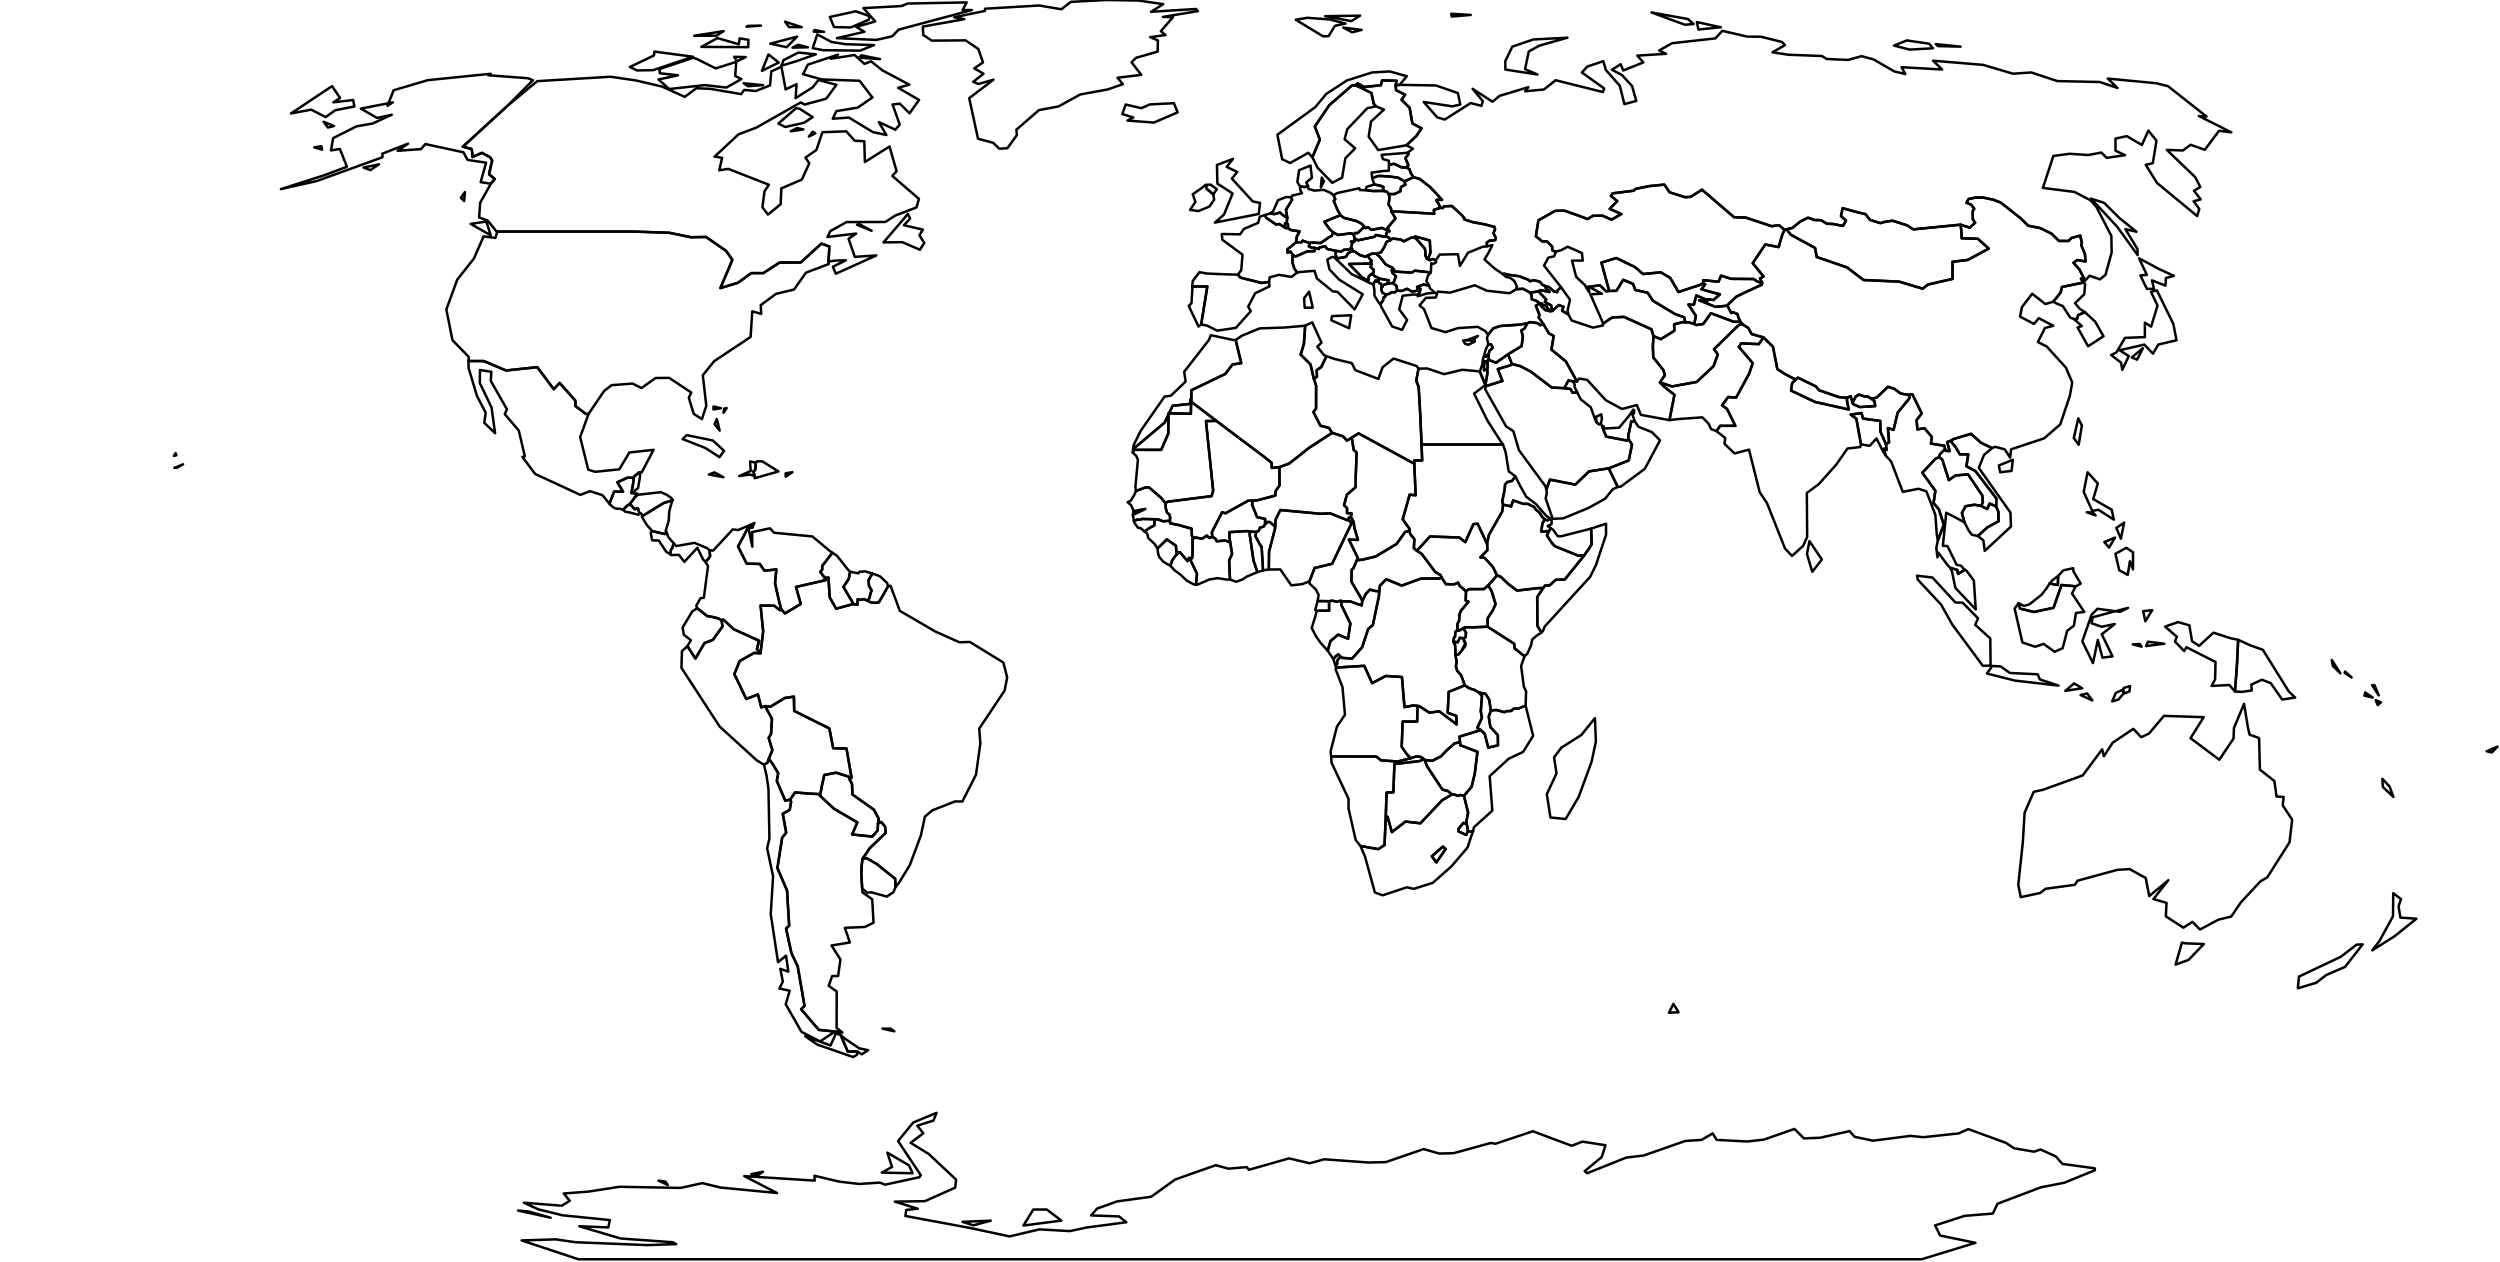 <?xml version="1.0" encoding="utf-8"?><!DOCTYPE svg  PUBLIC '-//W3C//DTD SVG 1.1//EN'  'http://www.w3.org/Graphics/SVG/1.1/DTD/svg11.dtd'><svg enable_background="new 0 0 1000 505" height="505px" pretty_print="False" style="stroke-linejoin: round; stroke:#000; fill: none;" version="1.1" viewBox="0 0 1000 505" width="1000px" xmlns="http://www.w3.org/2000/svg" xmlns:xlink="http://www.w3.org/1999/xlink"><defs><style type="text/css"><![CDATA[path { fill-rule: evenodd; }]]></style></defs><g class="" id="world"><path d="M661.139,138.452L661.313,142.984L665.36,148.054L665.94,150.089L663.984,152.957L668.765,154.574L678.692,152.771L685.44,146.404L687.128,141.785L685.609,139.679L695.489,130.015L696.917,129.652L696.199,128.724L693.5,128.719L684.373,125.286L681.283,129.593L678.605,130.008L677.708,129.613L675.567,128.93L674.103,128.909L673.291,128.809L669.654,129.721L669.72,132.309L664.347,135.671L661.4,134.448L661.139,138.452Z "/><path d="M534.221,267.646L536.993,274.848L537.988,285.883L534.771,290.674L532.24,300.598L532.469,302.594L550.534,302.62L552.411,304.141L559.091,304.59L564.213,303.297L562.47,301.313L560.678,298.716L561.059,288.613L566.854,288.653L566.975,283.339L566.7,282.354L565.433,282.166L561.79,282.855L560.776,270.81L554.317,270.38L548.849,273.279L545.704,266.323L534.491,267.029L534.221,267.646Z M536.399,262.842L535.355,261.753L534.506,262.287L533.369,263.657L534.105,266.045L534.819,265.709L534.914,264.325L535.377,263.509L536.399,262.842Z "/><path d="M552.421,113.565L551.781,113.249L551.16,112.425L550.499,112.697L550.284,112.119L549.315,113.633L549.782,116.06L549.746,118.181L551.721,121.427L552.179,121.649L553.253,120.116L553.319,119.095L554.116,118.641L554.093,117.821L552.957,117.063L552.471,115.733L552.699,114.681L552.421,113.565Z "/><path d="M651.354,175.569L651.31,174.29L652.53,168.542L653.923,168.53L652.635,164.936L651.134,166.895L647.654,171.081L641.632,171.404L641.451,170.533L640.979,170.688L641.15,171.422L642.481,174.639L650.86,176.24L651.354,175.569Z "/><path d="M336.173,413.85L339.099,420.583L341.611,420.585L343.058,420.665L344.714,421.723L347.285,420.075L343.675,419.324L337.681,415.255L336.173,413.85Z M316.037,319.844L316.456,320.639L315.892,323.938L313.106,325.504L314.477,333.071L312.867,335.047L310.95,347.224L314.818,356.2L315.665,370.253L314.428,371.417L316.569,381.248L319.088,386.578L321.805,402.325L320.457,403.687L327.511,411.944L335.895,412.827L336.967,412.981L334.647,411.219L334.683,396.598L331.476,394.326L332.871,390.423L335.242,390.414L336.164,383.775L332.621,378.194L339.933,376.986L337.948,371.134L345.938,370.789L349.415,369.066L348.881,359.709L344.993,356.96L344.857,355.293L344.535,349.373L344.698,346.123L344.959,343.593L347.91,339.274L354.274,333.148L354.038,330.609L352.471,328.775L351.188,329.384L351.063,332.189L348.898,334.623L340.858,333.784L342.943,328.953L333.568,323.479L328.003,318.298L327.494,317.619L324.35,317.487L318.021,316.975L316.037,319.844Z "/><path d="M612.655,118.141L612.692,119.664L614.757,120.447L615.945,121.37L616.468,121.284L617.391,122.136L618.535,122.128L618.613,122.619L620.007,124.468L620.932,124.374L620.467,122.16L617.947,120.778L618.483,119.775L616.178,117.377L615.483,116.56L612.008,117.045L612.655,118.141Z "/><path d="M396.268,488.271L384.986,488.732L389.354,490.127L396.268,488.271Z M220.237,487.089L211.337,484.576L207.248,484.215L220.237,487.089Z M418.718,483.808L413.324,483.808L409.387,490.219L424.526,488.241L418.718,483.808Z M266.267,472.699L263.4,472.252L267.108,473.985L266.267,472.699Z M305.177,468.689L300.575,469.648L303.068,470.152L305.177,468.689Z M363.623,466.147L354.933,461.061L356.817,466.761L352.731,469.049L365.022,469.301L363.623,466.147Z M768.665,503.7L790.176,497.123L776.047,494.211L774.05,490.175L785.855,486.347L797.127,485.422L799.019,481.496L816.4,474.915L825.75,473.091L837.989,468.076L837.833,467.312L824.992,465.572L822.321,462.568L816.177,459.787L813.654,460.683L805.631,459.311L802.45,457.186L787.343,451.633L783.444,453.37L769.314,454.882L764.225,454.343L749.162,456.278L741.867,454.72L739.808,452.449L728.044,455.097L721.587,455.366L717.796,451.579L705.535,455.849L698.894,456.599L686.689,455.956L685.067,453.37L680.613,455.956L674.114,456.385L657.473,462.203L650.524,463.037L634.847,469.291L633.88,468.482L640.712,462.777L642.181,458.092L632.979,456.652L628.648,458.304L613.148,452.503L598.154,457.506L596.335,457.186L581.5,461.26L575.704,461.418L569.457,459.629L554.303,464.851L547.4,465.005L529.685,463.712L523.908,465.314L515.624,463.349L499.548,467.923L498.69,466.853L491.404,467.465L486.312,466.085L470.071,471.799L460.47,478.701L446.844,480.557L438.825,483.439L436.454,486.172L447.628,486.565L450.534,488.906L434.835,490.973L427.959,492.443L415.765,491.754L403.841,494.567L388.304,491.248L362.17,486.391L362.475,483.985L367.111,483.484L357.934,480.651L369.985,480.462L382.062,475.062L382.442,471.849L371.477,461.575L364.264,457.133L369.311,453.316L366.942,450.269L373.365,448.239L374.607,445.142L365.265,449.009L359.241,456.438L368.324,470.097L367.717,470.9L353.962,473.882L351.972,473.042L343.651,473.586L335.676,472.645L325.779,470.298L325.863,472.248L297.711,470.449L310.825,477.206L288.173,475.013L280.92,473.24L272.292,475.16L247.78,474.719L235.542,476.624L225.517,477.4L227.912,480.32L224.694,482.288L209.537,481.075L215.396,483.758L225.07,486.128L243.942,488.026L243.314,490.973L231.716,490.496L248.281,495.401L269.118,496.891L270.494,497.645L258.901,498.042L230.13,496.891L222.345,495.74L208.67,496.175L231.335,503.7L768.665,503.7Z "/><path d="M669.373,401.538L667.593,405.097L671.413,404.897L669.373,401.538Z "/><path d="M874.269,377.347L872.758,377.071L870.235,385.848L875.396,383.972L881.544,377.606L874.269,377.347Z M899.238,291.36L897.622,281.532L893.591,291.152L893.412,295.428L887.722,303.893L876.218,295.278L881.47,286.878L865.579,286.344L859.584,293.446L856.454,294.87L853.34,291.532L845.066,297.086L841.56,302.488L840.851,299.747L833.093,310.156L817.23,315.905L813.484,316.733L809.841,325.079L809.133,336.942L807.31,353.949L808.308,358.864L816.031,357.209L818.275,355.505L829.878,353.938L831.045,352.272L846.915,347.937L851.826,347.638L858.286,351.187L859.694,358.43L867.339,352.083L861.372,359.621L866.606,361.144L866.344,366.546L873.37,371.075L876.929,368.748L879.996,371.799L887.384,367.857L892.487,366.618L896.348,360.947L904.174,352.532L906.886,350.974L915.81,336.917L916.866,327.884L913.095,322.15L913.453,318.785L910.62,318.595L909.748,312.401L903.955,307.853L903.642,295.238L899.842,293.851L899.238,291.36Z "/><path d="M541.517,94.267L541.679,93.873L540.495,93.288L539.356,93.449L535.247,94.003L533.349,93.004L532.584,94.434L531.726,94.828L528.276,97.206L524.481,97.03L523.742,97.202L523.865,97.753L523.522,98.513L524.673,99.079L525.945,99.163L527.475,99.604L527.731,99.014L530.153,98.474L530.774,99.554L534.385,100.356L536.459,100.596L537.664,99.892L539.834,99.815L540.265,99.291L540.924,97.291L540.388,96.618L541.78,96.612L541.857,95.343L541.517,94.267Z "/><path d="M615.945,121.37L616.574,122.568L618.148,124.042L620.007,124.468L618.613,122.619L618.535,122.128L617.391,122.136L616.468,121.284L615.945,121.37Z M618.766,114.665L618.191,115.091L619.803,116.766L616.01,116.054L615.483,116.56L616.178,117.377L618.483,119.775L617.947,120.778L620.467,122.16L620.932,124.374L623.554,122.019L625.427,122.718L624.832,124.299L627.386,125.82L627.018,124.23L628.005,119.908L624.379,114.825L623.12,116.071L622.848,116.86L621.667,116.648L619.507,114.769L618.766,114.665Z "/><path d="M583.35,261.798L584.38,260.648L586.171,257.296L585.574,256.576L585.422,255.326L583.934,255.119L583.061,256.926L581.361,256.677L582.052,258.12L582.19,261.949L583.35,261.798Z "/><path d="M506.068,86.007L506.434,87.084L510.439,89.818L511.683,89.578L513.856,90.985L514.066,89.255L514.696,89.139L514.9,87.063L513.546,86.347L511.978,85.009L509.761,85.643L507.991,85.403L506.068,86.007Z "/><path d="M510.066,210.643L507.936,208.816L506.937,208.824L506.004,209.754L505.397,210.703L504.034,211L503.468,212.388L502.509,212.747L502.155,214.419L504.086,218.026L504.65,218.68L505.221,228.162L507.534,227.791L507.613,220.654L508.136,218.652L509.96,211.698L510.066,210.643Z "/><path d="M491.729,214.659L491.798,212.857L498.776,212.427L500.066,212.68L502.509,212.747L503.468,212.388L504.034,211L505.397,210.703L506.004,209.754L506.062,207.58L502.851,206.86L500.821,201.804L501.041,200.265L499.261,200.28L490.198,205.317L488.855,204.889L484.741,212.894L484.918,214.737L486.17,215.429L486.654,216.479L490.195,216.23L492.104,217.049L491.729,214.659Z "/><path d="M752.172,172.65L752.092,168.365L745.23,167.433L744.594,165.223L740.288,165.85L742.55,167.532L744.373,177.64L745.475,177.924L747.877,178.336L750.593,175.389L753.134,180.381L754.149,182.036L753.614,179.482L754.641,179.962L754.373,177.686L752.172,172.65Z "/><path d="M556.659,108.071L557.007,109.191L558.384,110.514L557.508,112.816L557.134,113.249L558.516,114.238L558.91,116.281L560.818,116.371L562.78,115.52L564.708,116.603L567.008,116.31L566.855,114.769L569.342,113.8L571.595,114.213L570.545,112.458L571.185,110.263L572.329,108.993L565.924,108.269L564.766,109.051L558.073,108.636L557.207,107.375L556.659,108.071Z "/><path d="M287.87,172.23L286.731,167.622L285.84,169.639L287.87,172.23Z M288.433,163.269L285.393,162.601L285.384,163.777L288.433,163.269Z M290.668,163.237L289.712,163.428L289.397,165.089L290.668,163.237Z "/><path d="M547.293,112.236L547.517,110.548L548.278,109.836L548.727,109.556L549.311,109.42L549.544,107.978L548.216,106.798L548.72,105.445L547.809,105.454L539.63,105.582L544.941,111.074L547.293,112.236Z "/><path d="M555.791,78.951L555.441,81.928L556.378,83.336L556.614,84.693L557.747,84.574L573.668,85.484L573.545,83.948L576.186,83.099L575.223,81.154L574.468,80.149L574.871,79.866L576.81,79.971L574.01,76.881L572.141,74.914L567.92,71.605L565.332,70.858L563.05,72.008L561.723,72.51L562.177,73.85L560.422,74.809L560.157,76.504L557.777,77.638L555.49,77.617L555.791,78.951Z "/><path d="M253.208,193.64L252.567,197.223L253.394,197.222L254.071,196.122L255.226,195.179L255.848,191.644L256.101,189.392L256.15,188.927L255.62,188.968L253.579,190.655L253.542,191.123L253.208,193.64Z "/><path d="M328.003,318.298L328.721,314.498L329.696,309.997L334.418,309.073L339.69,310.742L339.822,311.721L340.626,311.065L338.596,299.412L333.272,299.281L331.746,291.399L317.68,284.384L317.562,278.655L313.935,279.193L308.149,282.701L306.06,282.433L308.781,287.543L308.424,293.551L307.466,295.137L308.95,300.05L307.529,303.477L309.096,305.637L311.276,309.271L310.72,312.343L314.107,320.279L316.037,319.844L318.021,316.975L324.35,317.487L327.494,317.619L328.003,318.298Z "/><path d="M346.653,343.256L350.717,345.609L358.077,351.537L358.198,354.843L359.65,353.025L363.945,346.022L368.415,333.95L369.941,326.669L372.94,324.14L381.968,320.579L384.946,320.587L390.399,309.887L392.144,297.403L391.677,291.454L401.857,276.225L402.859,270.976L401.342,265.013L387.936,256.784L383.75,256.908L374.08,252.589L359.931,244.341L356.227,234.317L355.27,234.467L351.572,240.916L350.226,241.143L348.351,240.977L347.135,240.323L345.539,239.65L344.21,239.974L343.083,239.692L342.992,241.891L341.47,241.632L340.787,241.745L334.464,243.479L331.879,238.915L331.384,231.012L329.925,231.152L330.272,232.048L318.396,234.784L320.319,241.578L313.993,245.362L312.462,243.683L311.929,244.074L309.695,242.289L304.233,242.218L305.272,252.603L304.191,261.309L301.662,261.16L295.885,264.408L293.738,269.628L298.494,279.581L303.158,277.792L304.518,282.979L306.06,282.433L308.149,282.701L313.935,279.193L317.562,278.655L317.68,284.384L331.746,291.399L333.272,299.281L338.596,299.412L340.626,311.065L339.822,311.721L340.788,313.485L340.985,317.794L349.52,323.861L351.526,327.55L351.188,329.384L352.471,328.775L354.038,330.609L354.274,333.148L347.91,339.274L344.959,343.593L346.653,343.256Z "/><path d="M820.967,232.105L819.914,233.293L821.804,233.857L823.147,233.958L823.262,230.366L820.967,232.105Z "/><path d="M747.144,158.628L745.696,158.551L743.602,157.816L742.313,158.621L741.009,160.983L741.194,161.619L743.9,162.826L750.045,162.448L749.833,160.496L748.514,159.482L747.144,158.628Z "/><path d="M569.857,303.974L569.369,303.737L567.785,304.452L557.771,305.611L557.339,316.918L554.629,317.029L554.32,326.296L555.039,326.773L556.756,332.846L562.213,328.625L568.178,329.321L576.792,320.135L580.78,317.797L579.094,316.363L576.991,315.876L570.829,306.512L569.857,303.974Z "/><path d="M541.353,227.316L540.686,227.893L540.554,232.637L544.594,239.543L544.894,240.463L546.35,237.508L548.01,235.826L549.91,236.359L551.714,236.536L551.951,234.322L554.521,231.688L560.681,234.251L568.361,231.443L575.736,231.382L576.656,231.045L576.194,230.039L574.085,228.782L568.676,221.536L566.526,220.148L565.543,219.234L565.75,215.63L564.105,213.645L563.764,212.287L562.008,212.828L558.652,217.577L550.231,222.61L545.045,223.86L542.735,224.099L541.353,227.316Z "/><path d="M348.629,92.298L343.751,89.665L342.816,89.925L348.629,92.298Z M196.305,94.143L194.541,88.625L188.284,89.549L196.305,94.143Z M364.033,87.421L363.172,85.582L353.411,96.958L360.895,96.868L367.952,99.902L369.724,97.169L367.753,94.122L369.158,91.852L361.573,90.112L364.033,87.421Z M185.972,76.842L184.339,79.128L185.661,80.419L185.972,76.842Z M326.142,53.35L325.081,52.701L323.547,54.612L326.142,53.35Z M321.355,51.774L318.776,51.195L316.31,52.509L321.355,51.774Z M319.811,43.485L318.44,43.259L311.334,49.416L314.088,50.802L321.648,49.104L325.059,46.841L319.811,43.485Z M305.213,34.07L297.451,33.289L299.18,34.491L305.213,34.07Z M188.877,60.852L188.981,62.773L192.78,61.139L196.057,62.902L196.88,64.225L196.338,66.339L195.626,69.718L197.899,71.613L196.34,73.497L192.058,81.113L191.649,86.98L195.122,88.251L198.613,92.616L198.937,92.624L253.322,92.624L267.802,93.12L276.308,94.888L282.393,94.786L290.45,100.346L292.946,103.952L288.153,115.238L295.195,113.108L300.53,109.245L305.349,109.234L311.827,105.022L320.285,104.998L328.579,97.442L331.755,98.626L331.393,104.6L334.306,104.224L338.354,104.123L333.176,106.669L334.297,109.49L350.522,102.181L341.924,102.742L339.428,95.506L342.455,93.422L330.965,94.795L332.167,92.412L338.641,88.828L354.126,88.786L358.028,86.264L366.583,82.962L367.574,79.555L356.921,70.351L358.629,68.485L355.812,58.602L345.953,64.808L345.713,56.502L341.875,56.284L338.502,52.535L328.958,52.89L326.547,60.006L322.173,63.067L323.718,65.279L320.732,71.846L312.537,75.347L312.272,81.7L307.173,85.823L304.98,82.928L305.8,76.504L307.573,73.906L291.286,67.545L287.702,68.13L288.84,63.133L285.84,62.645L295.402,53.733L302.499,51.064L320.274,40.994L321.861,41.824L330.484,39.477L334.576,33.925L327.403,32.007L325.074,34.937L318.239,39.237L318.631,33.666L314.249,35.77L312.572,26.669L308.519,28.554L308.009,34.174L302.299,36.407L297.661,35.962L296.477,37.648L284.119,35.538L278.566,35.288L273.895,38.738L264.753,34.611L254.606,32.23L244.301,30.698L214.897,32.458L202.771,42.535L185.122,58.687L188.593,59.577L188.877,60.852Z M278.725,23.589L277.321,23.098L263.875,27.607L263.91,29.3L271.192,30.111L263.407,31.8L267.718,35.607L281.874,34.039L290.547,35.022L296.547,31.63L294.079,30.38L294.5,24.735L286.297,27.367L278.725,23.589Z M298.271,22.831L293.672,22.729L294.779,24.511L298.271,22.831Z M352.003,23.637L344.535,22.14L343.692,23.051L352.003,23.637Z M332.309,23.498L335.184,21.86L323.132,25.858L321.239,29.686L328.739,31.783L343.815,32.305L348.968,39.002L343.064,43.056L334.571,44.453L333.094,47.475L339.57,47.027L349.185,52.859L354.548,54.002L351.529,48.839L358.133,51.878L359.905,49.836L357.021,41.809L359.93,41.463L363.812,45.319L367.631,39.977L359.252,35.11L363.741,33.861L353.049,28.199L348.42,24.538L345.784,25.557L341.811,21.994L332.309,23.498Z M307.387,21.759L304.797,28.35L311.503,25.023L307.387,21.759Z M318.534,24.481L326.316,21.727L319.352,21.027L313.423,24.051L312.513,26.304L318.534,24.481Z M261.264,28.062L277.182,22.691L261.743,20.631L261.588,22.173L251.934,26.803L254.869,28.175L261.264,28.062Z M323.205,18.916L319.219,17.931L317.006,19.047L323.205,18.916Z M318.852,14.657L308.089,17.473L314.672,18.867L318.852,14.657Z M299.368,15.911L295.858,15.357L295.519,17.696L286.955,15.238L280.54,18.759L299.293,18.854L299.368,15.911Z M326.915,13.751L325.091,19.27L329.331,20.073L344.029,20.256L349.6,18.032L338.077,17.673L332.553,16.775L326.915,13.751Z M289.455,12.455L277.693,14.309L286.583,14.28L289.455,12.455Z M329.621,12.75L325.802,12.012L325.491,12.668L329.621,12.75Z M304.399,10.241L299.122,10.358L298.618,10.685L304.399,10.241Z M320.707,10.876L314.02,8.667L315.585,10.833L320.707,10.876Z M347.504,7.878L347.813,6.456L342.335,4.513L331.932,6.802L333.629,10.833L340.363,10.962L347.504,7.878Z M386.658,0.961L363.072,1.411L360.571,2.424L345.389,3.246L350.09,8.57L342.507,10.767L345.761,12.706L334.777,15.254L350.579,15.968L356.888,14.517L359.456,11.86L388.744,4.012L385.035,4.022L386.658,0.961Z "/><path d="M521.049,96.252L520.571,96.927L518.466,96.905L517.807,97.435L515.016,99.684L515.021,101.088L516.196,100.603L517.098,101.962L518.197,102.625L522.88,100.57L525.814,100.435L525.945,99.163L524.673,99.079L523.522,98.513L523.865,97.753L523.742,97.202L521.049,96.252Z "/><path d="M334.323,413.492L332.202,418.195L322.063,414.46L326.9,417.843L341.231,422.805L342.816,421.876L343.058,420.665L341.611,420.585L339.099,420.583L336.173,413.85L334.323,413.492Z M307.529,303.477L306.948,305.105L305.61,305.915L306.643,310.387L307.388,315.582L307.766,335.425L306.85,339.301L309.241,350.558L308.292,365.643L311.214,384.853L314.43,382.269L315.317,388.625L312.125,387.545L313.129,392.66L311.771,395.398L315.883,396.304L314.291,401.69L320.587,412.716L328.027,416.558L333.756,412.805L335.895,412.827L327.511,411.944L320.457,403.687L321.805,402.325L319.088,386.578L316.569,381.248L314.428,371.417L315.665,370.253L314.818,356.2L310.95,347.224L312.867,335.047L314.477,333.071L313.106,325.504L315.892,323.938L316.456,320.639L316.037,319.844L314.107,320.279L310.72,312.343L311.276,309.271L309.096,305.637L307.529,303.477Z "/><path d="M804.623,188.36L805.135,183.919L799.546,186.171L800.059,188.902L804.623,188.36Z M808.195,87.259L800.262,81L797.306,79.885L793.052,78.985L789.971,79.067L787.436,79.612L786.595,81.118L788.437,81.839L789.692,83.517L789.057,84.494L789.133,87.74L790.064,89.093L787.902,91.043L784.226,89.877L784.511,92.207L784.662,95.306L791.149,95.519L795.51,99.437L787.103,103.976L781.015,104.709L780.989,111.557L771.21,113.822L769.028,115.478L759.678,112.651L745.403,112.004L738.913,107.015L726.696,102.802L726.027,99.18L716.287,93.866L714.633,91.704L713.796,91.958L712.88,94.022L711.451,98.829L706.097,97.807L701.089,105.278L705.434,110.609L703.994,111.407L704.856,113.158L704.755,113.854L697.673,117.124L694.496,118.697L691.49,121.538L690.969,122.264L692.484,125.223L693.248,124.9L695.038,125.631L695.3,126.883L696.199,128.724L696.917,129.652L699.261,131.161L700.696,133.646L705.374,134.952L709.2,138.715L710.928,147.623L714.022,149.625L718.253,151.836L719.199,151.079L726.365,154.569L727.598,156.092L735.53,158.839L738.753,159.149L740.265,158.481L741.009,160.983L742.313,158.621L743.602,157.816L745.696,158.551L747.144,158.628L748.514,159.482L750.613,159.085L755.178,154.705L757.633,155.483L760.384,157.452L763.414,157.927L764.941,157.691L768.691,165.371L766.624,168.025L766.967,171.793L769.763,171.266L772.743,174.804L772.364,177.442L777.737,178.293L778.023,179.605L778.385,180.351L779.864,180.438L778.88,176.807L780.227,176.342L781.571,175.567L788.406,173.525L792.418,177.124L796.841,179.238L798.053,178.721L801.909,179.737L804.055,183.082L804.438,179.73L817.67,175.332L824.112,169.729L827.94,158.326L828.891,152.946L826.371,147.066L818.68,138.592L815.133,136.831L817.97,131.211L821.295,130.307L815.512,127.269L813.594,129.576L808.024,126.653L808.785,122.834L812.86,117.498L818.151,121.608L821.302,120.688L824.263,116.997L824.779,114.801L833.362,113.02L832.391,111.459L833.64,111.377L831.729,107.754L829.387,105.122L830.842,104.033L834.243,104.58L833.957,101.572L832.539,98.173L832.727,97.036L832.082,94.242L828.653,95.157L827.352,96.382L823.596,96.378L820.618,93.462L816.188,91.26L811.247,90.273L808.195,87.259Z "/><path d="M492.104,217.049L490.195,216.23L486.654,216.479L486.17,215.429L484.918,214.737L483.764,215.207L482.685,214.25L480.878,215.472L477.953,214.97L477.587,215.258L477.029,215.504L477.015,221.872L476.844,223.256L476.4,223.26L476.267,224.183L478.806,229.542L478.395,233.805L478.936,233.889L483.66,231.808L486.978,231.254L490.727,231.838L492.001,231.805L491.655,224.233L492.838,221.566L492.104,217.049Z "/><path d="M540.198,240.589L542.468,241.427L544.698,242.177L544.894,240.463L544.594,239.543L540.554,232.637L540.686,227.893L541.353,227.316L542.735,224.099L543.166,223.239L539.561,215.846L543.181,215.97L541.705,210.975L541.49,208.869L540.355,206.836L539.571,207.018L539.496,208.028L540.615,209.293L532.86,225.497L525.839,227.202L523.809,232.512L523.78,233.389L526.353,235.806L527.455,237.905L527.052,240.411L531.615,240.484L532.947,240.275L534.652,240.7L536.31,240.292L536.66,240.465L540.198,240.589Z "/><path d="M583.239,233.055L581.687,233.727L578.383,233.666L576.656,231.045L575.736,231.382L568.361,231.443L560.681,234.251L554.521,231.688L551.951,234.322L551.714,236.536L551.559,238.454L549.144,250.024L547.295,251.554L544.856,258.886L540.841,263.442L537.133,263.165L536.399,262.842L535.377,263.509L534.914,264.325L534.819,265.709L534.105,266.045L534.491,267.029L545.704,266.323L548.849,273.279L554.317,270.38L560.776,270.81L561.79,282.855L565.433,282.166L566.7,282.354L567.661,282.433L571.774,285.078L575.722,284.519L582.643,289.752L582.509,286.329L579.075,285.106L579.475,276.76L585.924,274.141L584.484,270.14L582.888,268.363L582.355,266.521L582.657,264.87L582.19,261.949L582.052,258.12L581.361,256.677L581.634,254.94L582.021,254.695L582.136,252.806L582.947,251.921L582.979,249.527L583.63,248.314L583.786,245.766L584.372,244.29L587.402,240.663L586.275,240.234L586.41,236.521L583.92,234.411L583.239,233.055Z "/><path d="M537.133,263.165L540.841,263.442L544.856,258.886L547.295,251.554L549.144,250.024L551.559,238.454L551.714,236.536L549.91,236.359L548.01,235.826L546.35,237.508L544.894,240.463L544.698,242.177L542.468,241.427L540.198,240.589L536.66,240.465L536.46,241.849L540.15,249.417L539.227,255.507L535.259,253.849L532.175,256.443L531.084,260.295L533.369,263.657L534.506,262.287L535.355,261.753L536.399,262.842L537.133,263.165Z "/><path d="M289.36,247.844L293.441,251.664L303.64,256.314L302.744,259.621L304.191,261.309L305.272,252.603L304.233,242.218L309.695,242.289L311.929,244.074L312.462,243.683L311.648,240.517L310.009,233.363L310.536,227.764L305.776,228.296L303.902,225.564L298.683,225.465L295.22,218.606L299.368,210.806L301.192,210.274L301.801,209.205L295.276,212.018L293.111,211.753L285.272,220.235L283.834,220.135L284.033,222.469L283.464,223.412L282.147,224.728L283.211,226.419L281.538,239.101L280.142,239.314L278.508,242.292L278.875,243.278L282.86,246.406L285.239,246.847L287.411,247.393L288.612,248.145L289.36,247.844Z "/><path d="M268.248,215.936L267.249,214.658L266.656,212.933L265.942,213.606L260.951,212.458L260.269,213.071L260.852,216.125L263.492,216.206L266.596,220.844L268.077,221.549L268.444,219.7L268.882,219.324L269.479,217.291L268.248,215.936Z "/><path d="M274.667,174.044L273.062,175.633L282.187,179.216L287.809,182.853L289.643,180.335L285.132,176.191L274.667,174.044Z "/><path d="M589.539,135.751L591.163,134.379L586.673,136.074L586.489,136.092L588.203,136.019L588.623,136.418L589.8,136.354L589.539,135.751Z "/><path d="M585.246,136.21L586.003,137.499L587.344,137.915L589.912,136.612L589.8,136.354L588.623,136.418L588.203,136.019L586.489,136.092L585.246,136.21Z "/><path d="M541.966,93.191L543.058,93.244L545.323,91.092L546.051,91.088L544.773,89.568L542.62,88.418L537.495,87.121L536.263,86.135L535.212,86.454L529.737,88.713L531.872,91.673L533.349,93.004L535.247,94.003L539.356,93.449L540.495,93.288L541.679,93.873L541.966,93.191Z "/><path d="M520.175,76.164L520.777,77.291L516.807,78.276L516.373,78.915L516.861,79.937L514.381,83.86L514.9,87.063L514.696,89.139L515.206,89.835L515.114,91.188L516.296,91.998L519.848,92.569L518.694,94.692L518.466,96.905L520.571,96.927L521.049,96.252L523.742,97.202L524.481,97.03L528.276,97.206L531.726,94.828L532.584,94.434L533.349,93.004L531.872,91.673L529.737,88.713L535.212,86.454L536.263,86.135L535.106,84.184L533.505,80.429L534.096,79.622L533.405,78.086L532.205,77.126L529.445,75.939L525.779,76.26L523.355,75.56L523.238,74.401L521.767,74.857L519.973,74.462L520.175,76.164Z "/><path d="M617.943,207.843L617.019,209.247L616.459,212.577L618.018,212.63L618.682,212.405L619.321,212.971L620.287,211.272L619.058,210.403L620.619,209.644L620.654,208.325L619.955,207.343L619.147,208.118L617.943,207.843Z "/><path d="M529.565,72.525L528.698,71.03L528.36,74.95L529.565,72.525Z M519.973,74.462L521.767,74.857L523.238,74.401L522.509,72.944L524.754,71.119L524.197,66.229L519.647,68.063L518.933,72.801L519.973,74.462Z "/><path d="M301.868,191.284L311.368,188.57L304.914,184.545L302.765,184.53L302.363,185.071L302.083,188.02L301.354,188.555L301.821,190.371L301.868,191.284Z "/><path d="M531.608,171.156L528.155,170.263L525.367,164.812L526.42,163.484L526.448,154.238L525.504,151.443L524.208,145.767L520.258,141.831L521.553,137.648L522.081,130.256L520.294,130.452L513.964,131L503.852,131.359L496.814,134.239L494.267,136L496.506,145.26L493.005,145.794L490.093,149.58L476.563,156.087L476.507,159.848L476.504,160.061L476.44,160.676L486.564,168.371L495.751,175.301L505.017,182.226L508.672,185.138L508.713,187.157L511.772,186.846L515.65,185.431L523.551,179.196L532.849,173.145L531.608,171.156Z "/><path d="M288.612,248.145L287.411,247.393L285.239,246.847L282.86,246.406L278.875,243.278L276.933,244.542L273.035,251.02L273.548,253.901L276.38,256.1L274.947,258.472L278.172,263.407L281.822,257.197L285.165,255.945L289.015,250.556L288.612,248.145Z "/><path d="M567.4,147.455L566.492,152.276L567.468,154.827L568.115,166.121L568.626,177.817L579.662,177.817L590.312,177.817L601.2,177.817L600.681,177.167L594.943,168.183L589.644,157.431L594.171,153.995L591.885,148.561L584.912,147.896L577.625,149.665L570.959,147.403L567.4,147.455Z "/><path d="M619.147,208.118L619.955,207.343L618.546,206.388L614.412,201.655L610.477,198.656L607.966,194.195L606.161,190.519L604.859,192.332L602.849,192.854L602.027,193.827L601.858,195.937L600.876,200.603L601.225,201.874L604.488,202.538L605.252,200.168L609.298,201.527L611.204,201.565L613.681,202.838L614.449,203.934L615.727,204.954L616.95,206.815L617.943,207.843L619.147,208.118Z "/><path d="M482.902,130.267L486.866,132.268L494.365,131.137L500.289,124.477L499.277,122.65L502.084,117.285L507.778,114.568L507.616,112.78L504.663,113.178L496.179,111.058L495.177,109.865L491.078,109.764L482.879,109.421L479.798,108.868L477.099,112.412L476.879,114.604L482.935,114.595L480.468,129.766L482.902,130.267Z "/><path d="M562.552,66.984L563.354,66.046L562.148,63.302L563.422,61.615L562.98,61.105L552.674,61.947L553.151,63.63L555.541,64.304L555.573,66.042L557.428,65.521L558.493,65.882L560.661,66.978L562.552,66.984Z "/><path d="M601.225,201.874L600.89,204.601L595.583,213.913L594.841,217.236L594.943,220.09L592.148,222.946L593.869,223.173L597.12,226.727L598.832,230.181L600.294,230.714L603.244,233.541L606.828,236.237L615.363,235.22L617.278,235.22L618.028,234.22L619.823,234.161L622.28,231.923L625.926,231.783L633.611,222.254L631.26,222.273L622.015,218.506L620.915,217.372L619.838,215.844L618.75,214.096L619.321,212.971L618.682,212.405L618.018,212.63L616.459,212.577L617.019,209.247L617.943,207.843L616.95,206.815L615.727,204.954L614.449,203.934L613.681,202.838L611.204,201.565L609.298,201.527L605.252,200.168L604.488,202.538L601.225,201.874Z "/><path d="M558.638,32.314L552.87,32.157L552.326,34.112L545.668,34.783L543.134,33.368L542.045,34.074L545.012,35.388L548.582,37.228L549.468,41.441L550.387,42.516L553.589,43.826L548.408,48.635L547.467,54.649L551.296,60.024L562.568,58.115L566.512,54.435L568.638,51.327L564.962,49.384L563.835,43.072L560.627,39.934L562.034,37.874L558.425,36.068L558.256,34.185L558.638,32.314Z "/><path d="M996.692,301.005L999.009,298.674L994.691,300.49L996.692,301.005Z "/><path d="M353.033,411.46L356.275,411.46L357.736,412.525L353.033,411.46Z "/><path d="M354.833,233.167L351.927,230.487L349.883,229.735L348.941,229.386L347.418,232.116L347.592,234.288L348.642,236.161L348.133,237.521L347.866,238.967L347.135,240.323L348.351,240.977L350.226,241.143L351.572,240.916L355.27,234.467L354.833,233.167Z M503.962,86.625L503.256,89.141L497.581,91.549L496.029,93.726L488.721,93.603L488.916,95.866L497.018,101.888L496.501,108.027L495.177,109.865L496.179,111.058L504.663,113.178L507.616,112.78L507.881,110.931L511.562,109.936L516.592,110.767L518.833,109.035L517.691,107.314L516.963,104.936L517.024,102.836L517.098,101.962L516.196,100.603L515.021,101.088L515.016,99.684L517.807,97.435L518.466,96.905L518.694,94.692L519.848,92.569L516.296,91.998L515.114,91.188L514.411,91.254L513.856,90.985L511.683,89.578L510.439,89.818L506.434,87.084L506.068,86.007L503.962,86.625Z "/><path d="M536.66,240.465L536.31,240.292L534.652,240.7L532.947,240.275L531.615,240.484L531.647,244.304L527.567,244.272L526.621,244.455L526.058,246.809L524.672,251.191L526.37,254.47L528.215,257.09L531.084,260.295L532.175,256.443L535.259,253.849L539.227,255.507L540.15,249.417L536.46,241.849L536.66,240.465Z "/><path d="M482.287,73.956L482.692,75.562L485.35,77.753L486.692,75.686L484.254,73.833L482.287,73.956Z M493.184,63.565L486.776,65.967L486.952,73.419L493.045,77.399L489.6,85.818L485.955,89.041L503.496,85.576L504.011,81.162L501.119,80.584L492.756,71.44L494.884,68.774L490.668,66.752L493.184,63.565Z "/><path d="M612.008,117.045L615.483,116.56L616.01,116.054L619.803,116.766L618.191,115.091L618.766,114.665L617.007,113.951L615.959,112.688L613.447,112.046L612.001,112.528L611.437,111.957L607.675,110.486L603.839,109.99L601.594,109.466L601.354,109.828L602.464,110.767L603.94,111.12L605.631,112.251L606.672,114.35L606.54,115.669L609.243,115.522L612.008,117.045Z "/><path d="M500.066,212.68L498.776,212.427L491.798,212.857L491.729,214.659L492.104,217.049L492.838,221.566L491.655,224.233L492.001,231.805L494.497,232.707L497.021,231.786L498.579,230.698L502.968,228.839L501.373,224.131L499.861,213.669L500.066,212.68Z "/><path d="M476.844,223.256L477.015,221.872L477.029,215.504L477.587,215.258L476.74,214.343L476.646,211.489L471.671,210.059L468.08,209.32L467.932,208.158L467.528,208.337L465.184,208.51L463.192,207.736L461.848,207.703L461.783,208.779L461.698,210.163L459.905,211.122L457.8,212.611L458.605,213.131L459.005,213.83L459.306,215.233L461.78,217.518L462.988,219.396L466.732,215.764L470.329,218.238L470.635,221.156L471.406,220.974L472.004,220.903L475.033,224.457L475.61,223.179L476.4,223.26L476.844,223.256Z "/><path d="M453.131,205.909L458.064,203.606L453.511,204.5L453.131,205.909Z "/><path d="M461.848,207.703L456.704,207.57L455.952,207.927L455.031,207.825L453.548,208.342L453.714,209.021L455.158,211.073L456.329,211.283L457.8,212.611L459.905,211.122L461.698,210.163L461.783,208.779L461.848,207.703Z "/><path d="M531.615,240.484L527.052,240.411L526.096,243.977L526.621,244.455L527.567,244.272L531.647,244.304L531.615,240.484Z "/><path d="M566.855,114.769L567.008,116.31L564.708,116.603L562.78,115.52L560.818,116.371L558.91,116.281L558.431,116.384L558.063,116.925L556.665,116.865L555.751,117.545L554.093,117.821L554.116,118.641L553.319,119.095L553.253,120.116L552.179,121.649L552.429,122.554L556.849,130.584L560.854,131.951L562.839,127.965L559.681,123.733L561.078,118.306L565.484,117.79L567.062,117.879L567.634,117.529L568.2,115.588L566.855,114.769Z "/><path d="M442.452,0L428.319,0.746L424.547,3.706L415.7,2.198L394.019,3.489L393.931,4.384L381.705,6.889L385.713,7.664L369.143,10.628L369.287,13.964L372.712,16.253L386.229,16.153L391.315,19.588L393.198,24.956L389.715,27.358L393.392,29.493L389.286,32.73L391.358,33.6L397.391,31.882L387.687,39.263L391.213,55.507L397.224,57.103L399.724,59.47L402.935,59.293L406.728,54.088L406.571,51.855L415.585,44.037L423.347,42.593L432.131,37.773L443.078,35.783L449.117,33.666L447.013,31.095L456.506,29.944L452.619,24.926L454.438,23.118L463.051,20.624L463.167,16.163L460.072,14.878L466.17,14.019L464.349,12.471L469.172,6.863L465.174,6.761L479.182,4.444L478.379,3.591L460.4,4.726L465.293,1.658L455.461,0.221L442.452,0Z "/><path d="M251.72,201.868L252.38,201.062L253.896,198.94L255.294,197.729L254.526,197.323L254.234,197.796L253.394,197.222L252.567,197.223L253.208,193.64L253.542,191.123L250.989,191.088L246.927,192.888L249.209,196.643L245.649,196.653L243.771,201.504L245.131,202.814L246.339,203.443L248.068,203.501L249.44,204.055L249.571,203.589L251.05,202.063L251.72,201.868Z "/><path d="M329.925,231.152L331.384,231.012L331.879,238.915L334.464,243.479L340.787,241.745L341.47,241.632L339.797,238.871L337.369,234.77L339.51,231.554L340.031,228.698L338.956,227.593L336.422,224.334L334.761,222.266L332.968,221.098L328.869,226.403L328.881,227.869L328.097,228.743L329.925,231.152Z "/><path d="M268.498,199.179L266.811,197.981L264.377,196.877L255.568,197.853L255.294,197.729L253.896,198.94L252.38,201.062L251.72,201.868L252.512,202.135L253.9,203.705L255.156,203.327L255.741,205.169L256.561,205.445L256.954,206.438L265.407,201.241L269.14,200.053L268.498,199.179Z "/><path d="M541.256,100.373L539.337,101.197L538.346,102.764L534.368,103.48L534.282,103.53L538.312,107.35L540.609,109.607L547.058,112.758L547.293,112.236L544.941,111.074L539.63,105.582L547.809,105.454L548.668,104.294L547.788,103.415L547.069,102.216L546.176,102.679L544.058,102.084L542.079,100.755L541.256,100.373Z "/><path d="M301.821,190.371L301.354,188.555L302.083,188.02L302.363,185.071L300.026,184.573L300.295,188.392L295.697,190.416L300.041,189.832L301.821,190.371Z "/><path d="M540.686,99.325L541.256,100.373L542.079,100.755L544.058,102.084L546.176,102.679L547.069,102.216L548.905,101.402L550.477,101.539L552.417,100.955L553.698,98.85L554.637,96.744L556.072,96.092L555.802,95.26L554.337,94.415L553.848,94.733L550.324,93.979L549.825,94.709L543.183,96.138L541.857,95.343L541.78,96.612L540.388,96.618L540.924,97.291L540.265,99.291L540.686,99.325Z "/><path d="M836.927,280.172L834.892,277.383L832.236,278.008L836.927,280.172Z M849.374,277.485L849.404,276.522L849.172,275.896L846.306,277.157L844.886,280.554L847.34,279.856L849.374,277.485Z M829.608,273.365L826.147,276.341L832.894,275.302L829.608,273.365Z M803.926,269.181L800.263,266.569L796.876,266.381L794.797,269.415L805.994,272.238L823.412,274.239L815.954,271.773L815.062,269.715L803.926,269.181Z M856.617,258.644L855.964,257.598L853.122,257.75L856.617,258.644Z M865.696,257.485L859.181,256.691L858.447,258.436L865.696,257.485Z M893.993,276.611L894.764,266.264L895.272,255.918L892.285,255.311L885.385,253.071L879.634,258.355L876.813,256.454L875.753,250.139L871.263,248.836L866.026,250.639L870.735,254.687L869.987,256.617L873.679,260.441L874.58,258.898L886.209,264.786L886.036,271.785L884.639,274.368L891.739,274.005L893.993,276.611Z M851.196,243.155L847.961,244.751L838.991,243.506L836.638,245.864L832.926,256.558L837.192,265.214L839.124,256.005L840.967,263.065L845.007,262.533L840.695,253.709L845.905,249.617L840.663,250.697L836.654,249.312L837.058,246.909L851.196,243.155Z M860.881,244.067L857.273,244.45L858.129,248.509L860.881,244.067Z M830.274,234.526L824.6,233.99L821.417,243.12L813.524,244.791L807.987,243.414L807.475,241.292L805.853,243.402L808.962,256.978L814.07,258.706L817.444,257.564L821.825,260.702L825.068,259.273L826.85,252.385L829.58,250.214L830.395,245.172L833.713,244.798L828.799,237.393L830.274,234.526Z M796.228,266.243L796.111,255.374L790.086,249.923L791.22,247.33L785.024,241.047L782.173,240.997L772.985,231.006L766.816,230.265L767.13,231.881L776.472,241.873L780.845,249.727L793.125,266.309L796.228,266.243Z "/><path d="M703.521,137.654L696.479,137.348L695.517,138.728L701.067,145.234L699.728,149.318L694.454,159.033L691.268,158.792L688.813,162.121L690.808,163.549L694.133,170.335L688.118,170.327L686.552,172.446L690.074,175.141L689.829,177.534L693.828,181.38L699.603,179.861L703.88,196.894L706.8,201.255L714.006,219.408L716.794,222.373L721.208,218.401L722.868,214.779L722.738,197.184L727.53,193.636L734.517,185.82L738.968,179.418L744.14,178.799L744.373,177.64L742.55,167.532L740.288,165.85L744.594,165.223L745.23,167.433L752.092,168.365L752.172,172.65L754.373,177.686L755.617,176.933L755.167,171.218L757.423,171.941L759.064,165.108L763.898,159.13L763.414,157.927L760.384,157.452L757.633,155.483L755.178,154.705L750.613,159.085L748.514,159.482L749.833,160.496L750.045,162.448L743.9,162.826L741.194,161.619L741.009,160.983L740.265,158.481L738.753,159.149L738.823,160.517L739.506,163.794L726.018,160.776L716.424,156.236L716.857,153.271L718.253,151.836L714.022,149.625L710.928,147.623L709.2,138.715L705.374,134.952L703.521,137.654Z "/><path d="M480.443,75.356L477.101,77.711L478.159,80.782L476.035,83.955L479.412,84.416L483.748,82.617L485.658,79.909L485.35,77.753L482.692,75.562L482.287,73.956L480.443,75.356Z "/><path d="M641.131,130.196L637.194,131.052L628.646,128.198L627.386,125.82L624.832,124.299L625.427,122.718L623.554,122.019L620.932,124.374L620.007,124.468L618.148,124.042L616.574,122.568L615.945,121.37L614.335,122.274L615.779,125.945L615.435,126.943L617.287,129.531L619.6,133.39L621.48,134.36L620.569,139.846L626.373,144.607L630.793,152.648L631.634,151.413L634.864,151.949L642.314,160.088L648.789,163.584L654.733,162.042L656.363,165.939L662.543,167.082L667.787,168.042L669.772,157.933L665.587,154.623L663.984,152.957L665.94,150.089L665.36,148.054L661.313,142.984L661.139,138.452L661.4,134.448L660.595,131.728L649.6,126.757L644.898,126.967L641.236,129.439L641.131,130.196Z "/><path d="M617.287,129.531L616.118,130.078L615.068,129.254L611.957,128.836L610.91,129.339L609.869,131.358L608.547,132.157L609.131,134.518L608.667,138.403L603.217,141.721L604.759,145.583L608.083,146.44L612.342,148.653L620.681,155.017L625.729,155.27L627.332,152.229L629.175,152.493L630.793,152.648L626.373,144.607L620.569,139.846L621.48,134.36L619.6,133.39L617.287,129.531Z "/><path d="M469.564,41.276L459.945,41.77L456.498,43.277L450.282,41.809L448.903,45.62L453.308,46.99L450.973,48.233L461.564,49.028L471.042,44.962L469.564,41.276Z "/><path d="M595.227,143.825L595.535,143.343L595.348,142.043L594.638,142.085L594.455,142.642L593.563,142.636L593.493,142.669L593.2,143.472L592.914,145.862L591.885,148.561L594.171,153.995L595.022,148.938L594.833,147.708L593.617,148.137L593.576,146.514L593.911,144.406L594.925,144.845L595.28,143.847L595.227,143.825Z "/><path d="M540.462,126.107L532.788,126.444L532.5,128.1L539.652,131.312L540.462,126.107Z M523.655,116.679L521.639,119.273L521.874,123.091L525.095,123.073L523.655,116.679Z M525.945,99.163L525.814,100.435L522.88,100.57L518.197,102.625L517.098,101.962L517.024,102.836L516.963,104.936L517.691,107.314L518.833,109.035L519.877,108.81L525.802,108.341L526.743,111.372L533.094,116.545L535.006,116.746L541.851,123.753L545.076,117.714L535.727,111.895L531.813,107.816L530.916,103.846L532.884,102.749L534.907,103.2L534.218,101.882L534.385,100.356L530.774,99.554L530.153,98.474L527.731,99.014L527.475,99.604L525.945,99.163Z "/><path d="M285.78,188.957L283.564,189.797L289.354,190.873L285.78,188.957Z "/><path d="M595.131,146.78L594.833,147.708L595.022,148.938L594.171,153.995L594.303,154.454L600.972,152.404L599.125,147.647L604.306,146.06L604.759,145.583L603.217,141.721L598.394,145.102L595.28,143.847L594.925,144.845L595.131,146.78Z "/><path d="M857.175,139.267L852.702,142.958L854.813,143.861L857.175,139.267Z M869.349,129.623L862.762,116.156L860.389,116.725L863.014,122.24L860.454,130.641L857.948,129.096L857.936,134.845L849.999,135.147L846.541,141.004L844.432,141.984L848.454,145.081L848.908,147.932L851.523,142.448L847.844,140.107L857.711,137.836L861.193,141.448L863.359,137.805L870.6,136.098L869.349,129.623Z M863.486,107.562L855.645,103.322L858.735,109.97L856.138,110.14L858.763,115.564L861.584,115.518L860.782,112.148L866.184,114.25L866.374,111.198L869.567,110.358L863.486,107.562Z "/><path d="M681.334,112.069L687.417,112.694L688.404,110.247L692.482,111.536L701.427,111.603L703.115,112.707L704.856,113.158L703.994,111.407L705.434,110.609L701.089,105.278L706.097,97.807L711.451,98.829L712.88,94.022L713.796,91.958L711.605,90.068L708.66,90.481L698.308,87.037L693.611,86.876L680.827,75.879L676.281,78.72L674.087,78.892L667.888,76.952L665.716,73.842L659.678,74.439L654.289,75.546L653.454,76.288L645.056,77.335L644.372,78.363L646.88,80.433L643.887,83.528L648.539,85.627L644.612,87.855L640.979,86.266L637.17,86.328L635.02,87.621L631.763,86.381L625.788,84.265L622.057,84.344L615.366,88.134L614.342,94.503L616.945,96.609L618.758,96.522L620.845,98.598L620.982,100.195L622.369,100.697L624.532,100.046L627.064,98.681L632.77,101.207L633.108,104.225L628.792,104.265L630.467,110.754L634.105,114.152L634.428,114.904L639.996,114.1L642.393,116.524L643.672,116.372L640.577,105.036L646.526,103.213L654.01,106.851L657.246,109.615L664.354,108.93L668.092,111.169L671.386,116.808L679.93,113.985L681.209,113.416L681.334,112.069Z "/><path d="M617.278,235.22L615.363,235.22L606.828,236.237L603.244,233.541L600.294,230.714L598.832,230.181L596.965,232.273L595.268,234.169L596.624,236.374L598.237,241.612L597.23,243.926L595.056,247.314L595.079,250.678L595.551,251.027L605.665,257.495L605.833,259.337L609.807,262.511L610.952,261.462L612.448,258.069L612.872,255.832L614.631,254.274L616.606,253.006L614.961,250.387L614.877,238.822L617.278,235.22Z "/><path d="M682.067,113.719L680.564,115.718L687.979,117.748L685.377,120.003L683.32,119.693L682.661,120.665L679.694,120.137L686.208,122.748L690.969,122.264L691.49,121.538L694.496,118.697L697.673,117.124L704.755,113.854L704.856,113.158L703.115,112.707L701.427,111.603L692.482,111.536L688.404,110.247L687.417,112.694L681.334,112.069L681.209,113.416L682.067,113.719Z "/><path d="M791.143,214.369L794.965,210.937L799.415,208.493L799.353,204.689L798.462,202.572L795.858,201.403L794.86,203.592L792.421,202.347L789.763,201.891L786.24,202.498L784.751,205.137L785.794,208.972L787.498,212.251L788.77,213.905L791.143,214.369Z "/><path d="M832.73,130.426L831.025,130.971L835.229,138.497L841.406,134.506L838.091,128.684L834.009,124.882L831.241,126.026L830.915,127.481L829.668,127.659L832.73,130.426Z "/><path d="M555.104,113.48L554.996,113.249L555.475,112.136L552.158,111.516L551.571,111.736L551.16,112.425L551.781,113.249L552.421,113.565L552.699,114.681L553.026,114.707L553.081,114.076L554.544,113.599L555.104,113.48Z "/><path d="M625.729,155.27L628.172,155.576L629.025,157.087L630.928,157.005L629.766,154.613L629.916,153.89L629.175,152.493L627.332,152.229L625.729,155.27Z "/><path d="M794.86,203.592L795.858,201.403L798.462,202.572L798.57,199.397L790.149,188.397L786.554,186.497L787.306,181.757L783.915,181.732L782.232,178.848L780.227,176.342L778.88,176.807L779.864,180.438L778.385,180.351L778.023,179.605L775.997,181.67L775.585,182.839L776.923,183.818L779.538,192.062L782.18,190.168L787.21,189.749L792.934,198.228L793.153,200.916L792.421,202.347L794.86,203.592Z "/><path d="M595.8,140.301L597.105,139.099L596.521,137.845L595.311,137.681L595.274,137.793L594.218,140.044L593.563,142.636L594.455,142.642L594.638,142.085L595.348,142.043L595.8,140.301Z "/><path d="M476.4,223.26L475.61,223.179L475.033,224.457L472.004,220.903L471.406,220.974L470.096,222.455L468.823,224.179L468.669,225.102L467.995,226.118L469.868,228.166L472.244,229.903L474.779,232.32L477.661,233.833L478.395,233.805L478.806,229.542L476.267,224.183L476.4,223.26Z "/><path d="M543.424,173.342L554.536,179.42L565.711,185.497L565.698,184.165L568.865,184.155L568.626,177.817L568.115,166.121L567.468,154.827L566.492,152.276L567.4,147.455L566.67,146.411L557.436,143.422L553.052,146.877L551.344,151.573L542.115,148.065L540.732,145.253L533.768,143.582L530.597,142.489L528.47,146.847L526.668,148.065L526.796,150.71L525.504,151.443L526.448,154.238L526.42,163.484L525.367,164.812L528.155,170.263L531.608,171.156L532.849,173.145L537.21,174.514L538.791,176.258L540.703,175.078L543.424,173.342Z "/><path d="M728.737,223.778L723.777,216.472L722.784,221.626L724.915,228.714L728.737,223.778Z "/><path d="M578.271,339.6L577.162,338.623L572.72,342.516L574.556,344.949L578.271,339.6Z "/><path d="M554.785,76.69L555.49,77.617L557.777,77.638L560.157,76.504L560.422,74.809L562.177,73.85L561.723,72.51L559.238,71.063L555.316,70.546L551.402,70.355L548.879,71.269L549.727,73.78L552.252,74.304L553.358,74.78L553.229,75.602L553.529,76.368L554.785,76.69Z "/><path d="M514.066,89.255L513.856,90.985L514.411,91.254L515.114,91.188L515.206,89.835L514.696,89.139L514.066,89.255Z "/><path d="M561.723,72.51L563.05,72.008L565.332,70.858L564.257,69.103L563.787,67.665L562.552,66.984L560.661,66.978L558.493,65.882L557.428,65.521L555.573,66.042L555.512,68.312L553.675,68.37L548.641,69.03L548.879,71.269L551.402,70.355L555.316,70.546L559.238,71.063L561.723,72.51Z "/><path d="M453.23,179.651L465.87,169.021L469.051,162.304L476.123,161.55L476.095,159.848L476.095,159.848L476.507,159.848L476.563,156.087L490.093,149.58L493.005,145.794L496.506,145.26L494.267,136L493.12,135.966L484.371,134.093L483.501,136.073L473.677,148.692L474.243,152.626L468.354,158.285L465.826,158.636L456.269,172.346L453.398,178.18L453.23,179.651Z "/><path d="M566.371,95.343L569.921,99.421L570.192,100.783L570.112,102.106L570.755,103.517L571.339,103.182L572.17,101.132L571.919,96.195L566.102,94.583L565.578,95.041L566.371,95.343Z "/><path d="M637.983,287.252L632.526,293.997L624.579,299.03L621.625,302.937L622.6,309.368L618.723,317.69L620.18,326.997L626.247,327.601L631.479,318.75L636.645,304.662L638.358,296.601L637.983,287.252Z "/><path d="M234.369,165.621L230.214,162.442L230.113,160.218L223.877,153.176L221.509,155.679L214.922,146.869L202.4,148.196L193.533,144.429L187.371,144.398L187.453,147.244L190.794,158.392L194.265,165.074L193.7,169.122L198.043,173.274L196.615,163.005L191.937,153.206L191.974,148.01L196.534,148.714L196.296,152.349L202.77,163.704L201.909,165.669L207.505,172.205L209.932,182.477L208.965,182.787L214.072,189.586L232.154,197.964L235.964,196.457L241.011,198.085L243.771,201.504L245.649,196.653L249.209,196.643L246.927,192.888L250.989,191.088L253.542,191.123L253.579,190.655L255.62,188.968L256.15,188.927L256.735,188.874L261.413,179.939L251.742,180.991L247.726,187.733L238.119,188.727L235.304,187.885L232.06,174.857L235.45,165.526L234.369,165.621Z "/><path d="M552.471,115.733L552.957,117.063L554.093,117.821L555.751,117.545L556.665,116.865L558.063,116.925L558.431,116.384L558.91,116.281L558.516,114.238L557.134,113.249L555.956,113.301L555.104,113.48L554.544,113.599L553.081,114.076L553.026,114.707L552.699,114.681L552.471,115.733Z "/><path d="M466.291,203.231L466.816,205.049L467.847,205.941L468.071,207.169L467.932,208.158L468.08,209.32L471.671,210.059L476.646,211.489L476.74,214.343L477.587,215.258L477.953,214.97L480.878,215.472L482.685,214.25L483.764,215.207L484.918,214.737L484.741,212.894L488.855,204.889L490.198,205.317L499.261,200.28L501.041,200.265L502.82,200.14L510.094,198.235L510.321,196.279L511.824,194.158L511.772,186.846L508.713,187.157L508.672,185.138L505.017,182.226L495.751,175.301L486.564,168.371L482.387,168.429L485.268,196.223L484.635,198.446L467.133,200.677L466.19,201.256L466.291,203.231Z "/><path d="M775.585,182.839L775.997,181.67L778.023,179.605L777.737,178.293L772.364,177.442L772.743,174.804L769.763,171.266L766.967,171.793L766.624,168.025L768.691,165.371L764.941,157.691L763.414,157.927L763.898,159.13L759.064,165.108L757.423,171.941L755.167,171.218L755.617,176.933L754.373,177.686L754.641,179.962L753.614,179.482L754.149,182.036L756.459,184.625L761.128,196.744L767.396,195.508L770.552,196.545L774.158,206.001L774.697,213.77L775.142,216.126L777.527,209.904L775.564,203.762L773.432,201.239L774.142,196.3L768.938,189.1L774.117,183.573L775.585,182.839Z "/><path d="M551.16,112.425L551.571,111.736L551.755,111.473L550.725,110.837L549.859,110.506L549.448,110.082L548.727,109.556L548.278,109.836L547.517,110.548L547.293,112.236L547.057,112.758L548.213,113.369L549.315,113.633L550.284,112.119L550.499,112.697L551.16,112.425Z "/><path d="M716.287,93.866L726.027,99.18L726.696,102.802L738.913,107.015L745.403,112.004L759.678,112.651L769.028,115.478L771.21,113.822L780.989,111.557L781.015,104.709L787.103,103.976L795.51,99.437L791.149,95.519L784.662,95.306L784.511,92.207L784.226,89.877L781.483,90.134L765.349,91.749L762.937,90.169L756.995,88.284L754.161,88.685L752.196,89.256L747.997,87.962L746.186,85.666L742.886,84.881L737.052,83.264L736.393,86.428L738.388,88.233L737.19,90.378L733.255,89.603L730.767,89.492L728.382,88.055L725.827,88.009L723.223,87.067L720.286,88.512L716.955,91.168L714.633,91.704L716.287,93.866Z "/><path d="M595.492,286.65L596.131,290.777L599.136,294.05L599.194,298.133L595.298,299.043L593.886,293.545L592.343,292.021L583.817,294.638L583.997,296.898L584.131,298.082L590.973,300.726L589.923,309.317L588.653,314.703L585.583,318.306L586.666,322.774L587.251,325.031L586.552,328.573L586.712,329.714L587.021,331.14L587.158,332.545L589.218,332.571L589.568,330.899L596.942,324.247L595.859,310.474L603.47,303.497L609.265,300.749L613.26,294.307L610.242,282.258L607.153,283.491L605.482,283.439L604.458,284.392L602.514,284.473L601.774,284.875L598.452,283.98L596.346,284.237L595.492,286.65Z "/><path d="M467.133,200.677L484.635,198.446L485.268,196.223L482.387,168.429L486.564,168.371L476.44,160.676L476.342,165.49L467.408,165.324L467.316,173.453L464.466,179.953L453.704,179.933L453.077,180.992L454.493,182.363L455.168,183.871L454.162,194.724L454.364,196.435L458.073,194.999L459.62,194.965L464.391,199.075L466.19,201.256L467.133,200.677Z "/><path d="M595.685,279.919L594.775,278.439L594.234,277.561L591.509,276.968L592.795,278.385L592.308,284.514L592.765,287.144L590.91,291.199L592.343,292.021L593.886,293.545L595.298,299.043L599.194,298.133L599.136,294.05L596.131,290.777L595.492,286.65L596.346,284.237L595.685,279.919Z "/><path d="M780.771,228.484L782.145,235.156L790.296,243.769L789.552,232.248L786.537,228.206L785.879,227.909L783.197,229.593L782.899,227.963L780.088,227.138L780.771,228.484Z M823.262,230.366L823.147,233.958L821.804,233.857L819.914,233.293L818.626,235.301L816.713,237.813L811.708,241.787L809.554,242.38L807.475,241.292L807.987,243.414L813.524,244.791L821.417,243.12L824.6,233.99L830.274,234.526L832.286,233.445L829.437,228.653L829.231,227.273L825.299,228.158L823.262,230.366Z "/><path d="M554.32,326.296L554.629,317.029L557.339,316.918L557.771,305.611L567.785,304.452L569.369,303.737L569.357,303.473L568.291,302.758L566.502,302.575L564.213,303.297L559.091,304.59L552.411,304.141L550.534,302.62L532.469,302.594L532.596,305.03L539.442,319.592L539.412,323.391L542.278,336L544.197,338.398L551.323,339.653L553.814,338.031L554.32,326.296Z "/><path d="M955.816,314.588L952.933,311.541L953.148,314.809L957.378,318.777L955.816,314.588Z "/><path d="M506.937,208.824L507.936,208.816L510.066,210.643L510.25,207.809L512.148,204.016L528.145,205.509L532.075,205.345L538.979,208.099L539.496,208.028L539.571,207.018L540.355,206.836L540.611,205.34L538.826,205.267L538.802,203.225L537.627,202.049L538.757,197.866L542.235,194.872L542.294,190.743L542.608,181.847L542.54,180.837L541.493,180.012L540.703,175.078L538.791,176.258L537.21,174.514L532.849,173.145L523.551,179.196L515.65,185.431L511.772,186.846L511.824,194.158L510.321,196.279L510.094,198.235L502.82,200.14L501.041,200.265L500.821,201.804L502.851,206.86L506.062,207.58L506.004,209.754L506.937,208.824Z "/><path d="M539.496,208.028L538.979,208.099L532.075,205.345L528.145,205.509L512.148,204.016L510.25,207.809L510.066,210.643L509.96,211.698L508.136,218.652L507.613,220.654L507.534,227.791L510.003,227.793L512.106,227.754L516.524,234.13L520.904,233.654L523.809,232.512L525.839,227.202L532.86,225.497L540.615,209.293L539.496,208.028Z "/><path d="M266.264,212.412L267.507,208.233L267.681,204.587L268.871,200.357L269.14,200.053L265.407,201.241L256.954,206.438L256.724,206.662L258.852,210.177L260.058,211.458L260.951,212.458L265.942,213.606L266.656,212.933L266.264,212.412Z "/><path d="M509.761,85.643L511.978,85.009L513.546,86.347L514.9,87.063L514.381,83.86L516.861,79.937L516.373,78.915L514.399,78.83L511.193,80.095L509.214,84.564L507.991,85.403L509.761,85.643Z "/><path d="M524.963,62.916L527.941,55.833L525.915,50.586L531.784,41.999L540.802,34.184L542.045,34.074L543.134,33.368L545.668,34.783L552.326,34.112L552.87,32.157L558.638,32.314L558.256,34.185L559.838,33.939L562.727,30.496L555.957,28.578L548.86,28.983L538.746,32.178L530.508,37.569L526.086,42.868L510.97,53.887L512.858,63.702L516.07,65.2L523.312,61.121L524.963,62.916Z M544.646,11.967L537.335,11.037L540.884,12.928L544.646,11.967Z M531.963,7.787L522.946,7.118L518.306,7.895L529.242,14.535L531.437,14.442L533.96,10.331L538.201,9.439L531.963,7.787Z M544.04,6.271L530.102,6.459L540.525,8.449L544.04,6.271Z "/><path d="M735.53,158.839L727.598,156.092L726.365,154.569L719.199,151.079L718.253,151.836L716.857,153.271L716.424,156.236L726.018,160.776L739.506,163.794L738.823,160.517L738.753,159.149L735.53,158.839Z "/><path d="M945.074,377.742L942.612,377.857L936.381,382.667L919.582,390.643L919.137,395.312L926.487,393.108L930.528,389.984L937.986,386.779L945.074,377.742Z M959.435,362.513L960.401,359.637L957.289,357.273L957.208,366.475L951.84,376.306L948.921,380.127L957.85,374.483L966.543,367.49L960.148,367.038L959.435,362.513Z "/><path d="M653.923,168.53L652.53,168.542L651.31,174.29L651.354,175.569L652.808,177.817L651.504,184.165L643.484,187.339L646.037,192.579L647.101,194.797L648.368,194.617L657.94,187.504L664.017,176.123L660.742,172.847L655.372,170.7L653.923,168.53Z M652.635,164.936L653.566,165.443L653.669,164.13L653.3,163.854L652.635,164.936Z "/><path d="M695.489,130.015L685.609,139.679L687.128,141.785L685.44,146.404L678.692,152.771L668.765,154.574L663.984,152.957L665.587,154.623L669.772,157.933L667.787,168.042L671.575,167.596L680.947,166.939L683.362,169.359L684.453,171.643L686.552,172.446L688.118,170.327L694.133,170.335L690.808,163.549L688.813,162.121L691.268,158.792L694.454,159.033L699.728,149.318L701.067,145.234L695.517,138.728L696.479,137.348L703.521,137.654L705.374,134.952L700.696,133.646L699.261,131.161L696.917,129.652L695.489,130.015Z "/><path d="M282.826,219.257L277.789,217.147L270.417,218.43L269.479,217.291L268.882,219.324L268.444,219.7L268.077,221.549L268.374,222.029L271.537,221.917L273.742,224.738L278.949,219.101L281.254,223.812L282.147,224.728L283.464,223.412L284.033,222.469L283.834,220.135L282.826,219.257Z "/><path d="M308.95,300.05L307.466,295.137L308.424,293.551L308.781,287.543L306.06,282.433L304.518,282.979L303.158,277.792L298.494,279.581L293.738,269.628L295.885,264.408L301.662,261.16L304.191,261.309L302.744,259.621L303.64,256.314L293.441,251.664L289.36,247.844L288.612,248.145L289.015,250.556L285.165,255.945L281.822,257.197L278.172,263.407L274.947,258.472L272.771,260.477L272.582,267.146L287.869,290.634L302.654,304.093L305.61,305.915L306.948,305.105L307.529,303.477L308.95,300.05Z "/><path d="M853.228,220.947L850.552,219.13L846.183,221.5L847.685,228.101L851.087,229.943L851.964,224.506L853.197,227.742L853.228,220.947Z M846.034,215.029L841.723,216.824L843.627,219.018L846.034,215.029Z M849.649,209.047L846.54,211.166L848.363,215.486L849.649,209.047Z M838.238,206.168L837.131,205.025L834.733,204.908L838.238,206.168Z M835.04,188.914L833.483,196.754L836.898,204.368L839.363,203.899L845.541,207.86L844.691,203.906L837.301,199.643L839.113,193.392L835.04,188.914Z "/><path d="M936.138,269.315L932.706,263.978L933.14,266.397L936.138,269.315Z M895.272,255.918L894.764,266.264L893.993,276.611L896.87,276.743L900.683,276.183L900.538,273.841L904.779,271.887L908.309,273.275L912.876,279.825L918.062,279.008L915.509,276.569L905.133,259.922L900.042,258.105L895.272,255.918Z "/><path d="M537.495,87.121L542.62,88.418L544.773,89.568L546.051,91.088L546.208,91.275L547.168,90.855L548.517,91.952L552.789,91.169L555.255,92.358L555.811,92.539L555.011,91.148L558.197,87.364L556.614,84.693L556.378,83.336L555.441,81.928L555.791,78.951L555.49,77.617L554.785,76.69L553.529,76.368L549.205,76.413L546.261,76.072L543.987,76.034L543.722,75.302L534.938,77.201L533.405,78.086L534.096,79.622L533.505,80.429L535.106,84.184L536.263,86.135L537.495,87.121Z "/><path d="M316.958,188.88L314.264,189.325L314.294,190.684L316.958,188.88Z "/><path d="M822.957,121.537L825.076,122.402L828.113,127.045L829.668,127.659L830.915,127.481L831.241,126.026L834.009,124.882L831.836,123.477L830.037,121.231L833.715,117.696L834.045,113.558L833.362,113.02L824.779,114.801L824.263,116.997L821.302,120.688L822.957,121.537Z "/><path d="M476.95,115.645L476.584,121.237L475.508,122.389L479.391,130.606L480.468,129.766L482.935,114.595L476.879,114.604L476.95,115.645Z "/><path d="M333.568,323.479L342.943,328.953L340.858,333.784L348.898,334.623L351.063,332.189L351.188,329.384L351.526,327.55L349.52,323.861L340.985,317.794L340.788,313.485L339.822,311.721L339.69,310.742L334.418,309.073L329.696,309.997L328.721,314.498L328.003,318.298L333.568,323.479Z "/><path d="M593.911,144.406L593.576,146.514L593.617,148.137L594.833,147.708L595.131,146.78L594.925,144.845L593.911,144.406Z "/><path d="M640.758,167.605L640.52,165.744L638.321,166.757L638.726,169.07L639.611,169.7L640.347,169.474L640.758,167.605Z "/><path d="M554.637,96.744L553.698,98.85L552.417,100.955L550.477,101.539L551.954,102.756L554.27,105.735L555.833,106.628L556.686,106.84L557.207,107.375L558.073,108.636L564.766,109.051L565.924,108.269L572.329,108.993L572.519,105.289L573.324,105.577L574.449,104.915L574.275,104.119L573.062,103.589L571.953,104.086L570.755,103.517L570.112,102.106L570.192,100.783L569.921,99.421L566.371,95.343L565.578,95.041L564.539,95.04L561.451,96.542L560.209,95.783L557.058,95.427L556.072,96.092L554.637,96.744Z "/><path d="M847.789,87.235L841.68,81.158L836.424,79.459L846.896,90.721L855.059,102.037L855,99.637L850.171,91.675L854.582,92.697L847.789,87.235Z M553.229,75.602L553.358,74.78L552.252,74.304L549.727,73.78L546.627,74.751L546.261,76.072L549.205,76.413L553.529,76.368L553.229,75.602Z M133.369,40.922L136.032,39.217L132.82,34.456L116.407,45.372L124.476,43.866L130.274,46.825L134.099,44.095L141.744,42.598L141.27,40.019L133.369,40.922Z M784.234,18.658L774.298,17.638L775.175,18.438L784.234,18.658Z M771.644,17.476L762.741,16.176L757.614,18.218L763.833,19.834L773.157,19.314L771.644,17.476Z M614.958,29.795L610.022,27.654L611.508,20.59L615.824,18.22L626.974,15.079L613.325,15.789L604.909,18.665L602.112,24.474L602.153,27.825L614.958,29.795Z M558.256,34.185L558.425,36.068L562.034,37.874L560.627,39.934L563.835,43.072L564.962,49.384L568.638,51.327L566.512,54.435L562.568,58.115L565.198,59.495L562.98,61.105L563.422,61.615L562.148,63.302L563.354,66.046L562.552,66.984L563.787,67.665L564.257,69.103L565.332,70.858L567.92,71.605L572.141,74.914L574.01,76.881L576.81,79.971L574.871,79.866L574.468,80.149L575.223,81.154L576.185,83.099L577.104,83.222L577.575,82.53L580.755,82.389L582.64,84.112L584.508,85.826L585.638,87.154L585.707,87.758L589.009,88.839L593.991,89.76L597.802,90.764L598.028,91.672L597.378,93.294L598.277,95.005L598.102,96.04L595.758,96.268L594.655,97.135L594.843,98.515L596.972,98.015L595.376,101.188L593.782,103.776L597.637,107.237L601.354,109.828L601.594,109.466L603.839,109.99L607.675,110.486L611.437,111.957L612.001,112.528L613.447,112.046L615.959,112.688L617.007,113.951L618.766,114.665L619.507,114.769L621.667,116.648L622.848,116.86L623.12,116.071L624.379,114.825L617.606,106.226L619.368,103.044L621.674,102.534L622.369,100.697L620.982,100.195L620.845,98.598L618.758,96.522L616.945,96.609L614.342,94.503L615.366,88.134L622.057,84.344L625.788,84.265L631.763,86.381L635.02,87.621L637.17,86.328L640.979,86.266L644.612,87.855L648.539,85.627L643.887,83.528L646.88,80.433L644.372,78.363L645.056,77.335L653.454,76.288L654.289,75.546L659.678,74.439L665.716,73.842L667.888,76.952L674.087,78.892L676.281,78.72L680.827,75.879L693.611,86.876L698.308,87.037L708.66,90.481L711.605,90.068L713.796,91.958L714.633,91.704L716.955,91.168L720.286,88.512L723.223,87.067L725.827,88.009L728.382,88.055L730.767,89.492L733.255,89.603L737.19,90.378L738.388,88.233L736.393,86.428L737.052,83.264L742.886,84.881L746.186,85.666L747.997,87.962L752.196,89.256L754.161,88.686L756.995,88.284L762.937,90.169L765.349,91.749L781.483,90.134L784.226,89.877L787.902,91.043L790.064,89.093L789.133,87.74L789.057,84.494L789.692,83.517L788.437,81.839L786.595,81.118L787.436,79.612L789.971,79.067L793.052,78.985L797.306,79.885L800.262,81L808.195,87.259L811.247,90.273L816.188,91.26L820.618,93.462L823.596,96.378L827.352,96.382L828.653,95.157L832.082,94.242L832.727,97.036L832.539,98.173L833.957,101.572L834.242,104.58L830.842,104.033L829.387,105.122L831.729,107.754L833.64,111.377L832.391,111.459L833.362,113.02L835.841,110.289L839.954,111.74L842.196,109.941L844.662,100.98L844.538,94.339L838.506,82.682L836.189,80.101L829.824,76.783L817.152,75.161L821.355,62.378L827.886,61.511L835.312,62.014L840.539,61.022L842.666,63.137L850.046,62.071L846.193,60.281L846.203,55.428L850.737,54.452L856.773,57.997L859.344,52.23L862.588,56.273L861.126,65.268L858.304,65.928L862.83,73.21L878.878,86.427L879.712,83.582L877.454,80.498L880.27,79.76L877.598,76.318L880.106,74.784L878.108,70.887L866.735,59.959L873.197,60.192L876.229,57.912L881.918,59.921L887.619,52.312L892.544,52.934L879.549,46.412L882.613,46.617L867.18,34.456L862.488,33.289L843.128,31.437L846.992,35.181L839.914,32.802L822.926,32.432L812.52,28.98L805.186,29.476L793.261,25.948L773.233,24.283L776.846,27.791L760.631,26.887L762.108,29.62L757.686,28.558L749.505,23.8L744.635,22.462L739.26,23.972L730.685,23.593L728.767,22.406L715.355,21.901L708.991,20.914L713.979,18.055L712.77,16.776L704.311,14.681L698.892,14.648L688.917,12.332L686.151,15.356L668.796,17.285L663.66,20.213L666.423,21.525L654.939,22.253L657.348,24.965L649.302,28.187L648.27,25.689L644.763,27.896L648.813,30.028L652.816,34.388L654.509,40.358L649.75,41.651L647.926,34.303L642.349,27.996L641.33,24.47L634.904,26.633L632.759,28.987L641.685,35.391L641.151,36.805L622.246,32.092L617.588,35.794L610.058,36.51L611.315,34.874L599.811,38.353L597.007,40.693L589.039,35.512L593.115,40.449L592.583,42.344L588.283,41.22L577.914,47.813L574.909,46.956L569.481,40.79L580.916,42.536L584.117,41.799L583.161,37.238L574.399,34.189L559.838,33.939L558.256,34.185Z M688.336,10.917L678.729,8.818L679.366,11.81L688.336,10.917Z M588.289,5.977L580.498,5.508L580.694,6.611L588.289,5.977Z M677.433,9.609L675.217,7.616L660.623,4.987L673.92,9.89L677.433,9.609Z "/><path d="M583.624,252.245L582.947,251.921L582.136,252.806L582.021,254.695L581.634,254.94L581.361,256.677L583.061,256.926L583.934,255.119L585.422,255.326L586.234,254.924L586.409,253.056L585.304,251.265L583.624,252.245Z "/><path d="M453.077,180.992L453.704,179.933L464.466,179.953L467.316,173.453L467.408,165.324L476.342,165.49L476.44,160.676L476.504,160.061L476.507,159.848L476.095,159.848L476.123,161.55L469.051,162.304L465.87,169.021L453.23,179.651L453.077,180.992Z "/><path d="M643.484,187.339L651.504,184.165L652.808,177.817L651.354,175.569L650.86,176.24L642.481,174.639L641.15,171.422L640.979,170.688L640.347,169.474L639.611,169.7L638.726,169.07L638.244,168.291L636.31,162.92L632.307,159.743L630.928,157.005L629.025,157.087L628.172,155.576L625.729,155.27L620.681,155.017L612.342,148.653L608.083,146.44L604.759,145.583L604.306,146.06L599.125,147.647L600.972,152.404L594.303,154.454L594.082,155.719L602.443,170.561L605.329,172.457L607.575,180.065L618.109,194.405L618.546,195.76L619.981,191.848L630.121,193.848L635.615,188.556L643.484,187.339Z "/><path d="M594.841,217.236L595.583,213.913L600.89,204.601L601.225,201.874L600.876,200.603L601.858,195.937L602.027,193.827L602.849,192.854L604.859,192.332L606.161,190.519L604.585,189.346L603.49,188.564L602.262,180.931L601.2,177.817L590.312,177.817L579.662,177.817L568.626,177.817L568.865,184.155L565.698,184.165L565.711,185.497L566.265,198.1L563.867,197.878L561.088,207.697L563.783,211.518L563.764,212.287L564.105,213.645L565.75,215.63L565.543,219.234L566.526,220.148L566.755,220.296L571.973,214.608L583.719,214.99L586.109,216.843L589.375,209.649L591.045,209.485L594.855,217.614L594.841,217.236Z "/><path d="M568.676,221.536L574.085,228.782L576.194,230.039L576.656,231.045L578.383,233.666L581.687,233.727L583.239,233.055L583.92,234.411L586.41,236.521L587.555,235.655L593.563,235.63L595.268,234.169L596.965,232.273L598.832,230.181L597.12,226.727L593.869,223.173L592.148,222.946L594.943,220.09L594.855,217.614L591.045,209.485L589.375,209.649L586.109,216.843L583.719,214.99L571.973,214.608L566.755,220.296L568.676,221.536Z "/><path d="M453.548,208.342L455.031,207.825L455.952,207.927L456.704,207.57L461.848,207.703L463.192,207.736L465.184,208.51L467.528,208.337L467.932,208.158L468.071,207.169L467.847,205.941L466.816,205.049L466.291,203.231L466.19,201.256L464.391,199.075L459.62,194.965L458.073,194.999L454.364,196.435L453.671,198.066L452.28,200.295L451.046,200.898L452.41,202.028L453.511,204.5L458.064,203.606L453.131,205.909L453.548,208.342Z "/><path d="M952.392,280.944L950.27,280.061L951.087,282.014L952.392,280.944Z M949.09,279.008L946.105,277.008L945.79,278.268L949.09,279.008Z M951.501,278.141L949.808,274.077L948.857,274.077L951.501,278.141Z M940.637,270.991L938.048,268.614L937.862,269.143L940.637,270.991Z "/><path d="M471.406,220.974L470.635,221.156L470.329,218.238L466.732,215.764L462.988,219.396L463.311,221.743L463.792,222.903L465.237,224.603L467.242,225.882L467.995,226.118L468.669,225.102L468.823,224.179L470.096,222.455L471.406,220.974Z "/><path d="M251.72,201.868L251.05,202.063L249.571,203.589L249.44,204.055L250.163,204.736L251.691,204.933L255.365,205.916L255.741,205.169L255.156,203.327L253.9,203.705L252.512,202.135L251.72,201.868Z "/><path d="M636.473,211.435L624.5,214.51L623.114,214.499L621.216,211.857L620.287,211.272L619.321,212.971L618.75,214.096L619.838,215.844L620.915,217.372L622.015,218.506L631.26,222.273L633.611,222.254L635.481,219.604L636.679,217.654L636.457,211.487L636.473,211.435Z "/><path d="M636.457,211.487L636.679,217.654L635.481,219.604L633.611,222.254L625.926,231.783L622.28,231.923L619.823,234.161L618.028,234.22L617.278,235.22L614.877,238.822L614.961,250.387L616.606,253.006L617.244,252.255L617.901,250.581L636.072,230.711L638.365,226.058L642.422,213.879L642.416,209.486L636.473,211.435L636.457,211.487Z "/><path d="M550.477,101.539L548.905,101.402L547.069,102.216L547.788,103.415L548.668,104.294L547.809,105.454L548.72,105.445L548.216,106.798L549.544,107.978L549.311,109.42L548.727,109.556L549.448,110.082L549.859,110.506L550.725,110.837L551.755,111.473L551.571,111.736L552.158,111.516L555.475,112.136L554.996,113.249L555.104,113.48L555.956,113.301L557.134,113.249L557.508,112.816L558.384,110.514L557.007,109.191L556.659,108.071L557.207,107.375L556.686,106.84L555.833,106.628L554.27,105.735L551.954,102.756L550.477,101.539Z "/><path d="M341.47,241.632L342.992,241.891L343.083,239.692L344.21,239.974L345.539,239.65L347.135,240.323L347.87,238.987L348.14,237.535L348.655,236.169L347.592,234.288L347.418,232.116L348.941,229.386L345.953,228.533L343.684,228.762L343.368,229.334L340.031,228.698L339.51,231.554L337.369,234.77L339.797,238.871L341.47,241.632Z "/><path d="M545.323,91.092L543.058,93.244L541.966,93.191L541.679,93.873L541.517,94.267L541.857,95.343L543.183,96.138L549.825,94.709L550.324,93.979L553.848,94.733L554.337,94.415L554.671,93.165L555.255,92.358L552.789,91.169L548.517,91.952L547.168,90.855L546.208,91.275L546.051,91.088L545.323,91.092Z "/><path d="M534.218,101.882L534.907,103.2L534.368,103.48L538.346,102.764L539.337,101.197L541.256,100.373L540.686,99.325L540.265,99.291L539.834,99.815L537.664,99.892L536.459,100.596L534.385,100.356L534.218,101.882Z "/><path d="M550.387,42.516L549.468,41.441L548.582,37.228L545.012,35.388L542.045,34.074L540.802,34.184L531.784,41.999L525.915,50.586L527.941,55.833L524.963,62.916L527.029,67.08L532.908,73.13L536.84,71.051L538.145,63.316L542.046,59.339L537.852,55.696L538.916,51.664L546.903,43.3L550.387,42.516Z "/><path d="M587.021,331.14L586.712,329.714L585.375,329.132L583.437,331.478L583.391,332.577L586.506,333.956L587.158,332.545L587.021,331.14Z "/><path d="M608.667,138.403L609.131,134.518L608.547,132.157L609.869,131.358L610.91,129.339L608.006,129.842L600.103,130.402L597.334,131.302L595.251,133.894L594.768,135.222L595.311,137.681L596.521,137.845L597.105,139.099L595.8,140.301L595.348,142.043L595.535,143.343L595.227,143.825L595.28,143.847L598.394,145.102L603.217,141.721L608.667,138.403Z "/><path d="M541.49,208.869L541.705,210.975L543.181,215.97L539.561,215.846L543.166,223.239L542.735,224.099L545.045,223.86L550.231,222.61L558.652,217.577L562.008,212.828L563.764,212.287L563.783,211.518L561.088,207.697L563.867,197.878L566.265,198.1L565.711,185.497L554.536,179.42L543.424,173.342L540.703,175.078L541.493,180.012L542.54,180.837L542.608,181.847L542.294,190.743L542.235,194.872L538.756,197.866L537.627,202.049L538.802,203.225L538.826,205.267L540.611,205.34L540.355,206.836L541.49,208.869Z "/><path d="M502.509,212.747L500.066,212.68L499.861,213.669L501.373,224.131L502.968,228.839L505.221,228.162L504.65,218.68L504.086,218.026L502.155,214.419L502.509,212.747Z "/><path d="M792.421,202.347L793.153,200.916L792.934,198.228L787.21,189.749L782.18,190.168L779.538,192.062L776.923,183.818L775.585,182.839L774.117,183.573L768.938,189.1L774.142,196.3L773.432,201.239L775.564,203.762L777.527,209.904L775.142,216.126L774.527,219.171L774.979,222.916L775.328,221.05L778.921,225.92L780.088,227.138L782.899,227.963L783.197,229.593L785.879,227.909L784.345,226.262L782.631,225.893L778.989,218.428L777.163,218.329L778.486,205.097L783.153,207.514L785.794,208.972L784.751,205.137L786.24,202.498L789.763,201.891L792.421,202.347Z "/><path d="M682.278,119.775L678.522,118.179L677.559,121.94L675.355,121.79L678.359,126.345L677.708,129.613L678.605,130.008L681.283,129.593L684.373,125.286L693.5,128.719L696.199,128.724L695.3,126.883L695.038,125.631L693.248,124.9L692.484,125.223L690.969,122.264L686.208,122.748L679.694,120.137L682.661,120.665L683.32,119.693L682.278,119.775Z "/><path d="M664.347,135.671L669.72,132.309L669.654,129.721L673.291,128.809L674.103,128.909L673.692,126.933L669.882,125.555L661.173,120.293L659.046,117.067L654.139,116.011L653.192,113.548L649.307,111.924L646.558,116.33L643.672,116.372L642.393,116.524L639.996,114.1L634.428,114.904L635.703,116.91L635.426,114.642L640.78,117.484L636.149,117.716L640.299,127.154L641.236,129.439L644.898,126.967L649.6,126.757L660.595,131.728L661.4,134.448L664.347,135.671Z "/><path d="M851.791,276.573L852.023,274.433L849.561,275.147L849.172,275.896L849.404,276.522L849.374,277.485L851.791,276.573Z "/><path d="M526.796,150.71L526.668,148.065L528.47,146.847L530.597,142.489L529.567,141.993L526.906,138.687L528.594,137.076L524.893,128.95L522.081,130.256L521.553,137.648L520.258,141.831L524.208,145.767L525.504,151.443L526.796,150.71Z "/><path d="M595.251,133.894L597.334,131.302L600.103,130.402L608.006,129.842L610.91,129.339L611.957,128.836L615.068,129.254L616.118,130.078L617.287,129.531L615.435,126.943L615.779,125.945L614.335,122.274L615.945,121.37L614.757,120.447L612.692,119.664L612.655,118.141L612.008,117.045L609.243,115.522L606.54,115.669L603.804,117.289L594.744,116.29L589.917,114.112L580.047,117.059L575.096,116.647L574.315,119.017L570.358,119.142L567.825,122.161L569.63,123.685L572.572,131.187L578.15,132.851L583.233,131.234L591.089,130.744L594.101,132.429L595.251,133.894Z M571.595,114.213L569.342,113.8L566.855,114.769L568.2,115.588L567.634,117.529L567.062,117.879L567.1,118.523L571.016,117.332L574.048,117.16L572.051,115.4L571.595,114.213Z "/><path d="M832.744,170.215L831.32,167.352L829.517,175.23L831.475,177.91L832.744,170.215Z "/><path d="M589.364,250.924L586.289,250.883L585.304,251.265L586.409,253.056L586.234,254.924L585.422,255.326L586.171,257.296L586.187,258.328L584.38,260.648L583.35,261.798L582.19,261.949L582.657,264.87L582.355,266.521L582.888,268.363L584.484,270.14L585.924,274.141L587.076,274.949L588.179,275.481L589.944,276.015L591.509,276.968L594.234,277.561L594.775,278.439L595.685,279.919L596.346,284.237L598.452,283.98L601.774,284.875L602.514,284.473L604.458,284.392L605.482,283.439L607.153,283.491L610.242,282.258L610.448,276.593L609.522,274.603L608.448,266.423L609.807,262.511L605.833,259.337L605.665,257.495L595.551,251.027L595.079,250.678L589.364,250.924Z "/><path d="M595.079,250.678L595.056,247.314L597.23,243.926L598.237,241.612L596.624,236.374L595.268,234.169L593.563,235.63L587.555,235.655L586.41,236.521L586.275,240.233L587.402,240.663L584.372,244.29L583.786,245.766L583.63,248.314L582.979,249.527L582.947,251.921L583.624,252.245L585.304,251.265L586.289,250.883L589.364,250.924L595.079,250.678Z "/><path d="M556.614,84.693L558.197,87.364L555.011,91.148L555.811,92.539L555.255,92.358L554.671,93.165L554.337,94.415L555.802,95.26L556.072,96.092L557.058,95.427L560.209,95.783L561.451,96.542L564.539,95.04L565.578,95.041L566.102,94.583L571.919,96.195L572.17,101.132L571.339,103.182L570.755,103.517L571.953,104.086L573.062,103.589L574.275,104.119L575.877,101.834L583.149,101.685L583.981,106.362L587.2,101.088L592.909,98.763L594.843,98.515L594.655,97.135L595.758,96.268L598.102,96.04L598.277,95.005L597.378,93.294L598.028,91.672L597.802,90.764L593.991,89.76L589.009,88.839L585.707,87.758L585.638,87.154L584.508,85.826L582.64,84.112L580.755,82.389L577.575,82.53L577.104,83.221L576.186,83.099L573.545,83.948L573.668,85.484L557.747,84.574L556.614,84.693Z "/><path d="M344.698,346.123L344.535,349.373L344.857,355.293L346.808,357.06L348.585,356.957L354.73,358.631L357.399,356.849L358.198,354.843L358.077,351.537L350.717,345.609L346.653,343.256L344.959,343.593L344.698,346.123Z "/><path d="M70.873,187.074L73.207,185.724L69.767,187.151L70.873,187.074Z M70.533,182.121L70.247,181.253L69.558,182.348L70.533,182.121Z M198.135,95.167L193.445,94.547L189.567,103.409L182.886,111.88L178.543,123.794L180.974,136.037L187.513,142.777L187.371,144.398L193.533,144.429L202.4,148.196L214.922,146.869L221.509,155.679L223.877,153.176L230.113,160.218L230.214,162.442L234.369,165.621L235.45,165.525L241.616,156.413L244.645,154.063L253.056,153.439L256.608,155.212L262.241,151.199L267.679,151.151L276.494,157.011L275.518,159.118L277.472,165.525L280.755,167.635L282.518,162.315L281.118,150.108L285.645,144.48L300.24,134.769L300.91,124.544L304.485,125.55L304.293,122.051L310.402,117.546L317.615,115.797L322.393,109.065L331.497,105.609L331.393,104.6L331.755,98.626L328.579,97.442L320.285,104.998L311.827,105.022L305.349,109.234L300.53,109.245L295.195,113.108L288.153,115.238L292.946,103.952L290.45,100.346L282.393,94.786L276.308,94.888L267.802,93.12L253.322,92.624L198.937,92.624L198.135,95.167Z M148.15,68.045L151.614,65.723L145.409,67.023L148.15,68.045Z M128.835,59.839L128.518,58.461L125.705,58.958L128.835,59.839Z M129.451,48.735L131.193,51.016L133.626,50.415L129.451,48.735Z M197.899,71.613L195.626,69.718L196.338,66.339L196.88,64.225L196.057,62.902L192.78,61.139L188.981,62.773L188.877,60.852L188.593,59.577L185.123,58.687L202.771,42.535L213.173,32.087L211.141,31.291L195.316,30.111L196.283,29.508L171.087,32.07L157.46,36.084L155,42.321L157.142,40.943L144.351,43.45L150.823,47.168L156.684,45.907L149.024,49.414L142.611,50.535L133.266,55.239L132.394,60.164L135.971,59.607L138.764,66.702L129.649,70.117L112.362,75.633L126.666,72.425L153.022,62.891L152.931,61.47L163.225,57.472L159.06,60.319L168.414,59.64L170.143,57.625L185.371,60.923L187.034,63.961L194.441,65.07L192.252,72.861L196.34,73.497L197.899,71.613Z "/><path d="M675.567,128.93L677.708,129.613L678.359,126.345L675.355,121.79L677.559,121.94L678.522,118.179L682.278,119.775L683.32,119.693L685.377,120.003L687.979,117.748L680.564,115.718L682.067,113.719L681.209,113.416L679.93,113.985L671.386,116.808L668.092,111.169L664.354,108.93L657.246,109.615L654.01,106.851L646.526,103.213L640.577,105.036L643.672,116.372L646.558,116.33L649.307,111.924L653.192,113.548L654.139,116.011L659.046,117.067L661.173,120.293L669.882,125.555L673.692,126.933L674.103,128.909L675.567,128.93Z "/><path d="M312.462,243.683L313.993,245.362L320.319,241.578L318.396,234.784L330.272,232.048L329.925,231.152L328.097,228.743L328.881,227.869L328.869,226.403L332.968,221.098L331.9,220.35L324.942,214.579L309.664,213.102L307.953,211.331L300.844,212.837L300.918,218.653L299.407,211.395L301.066,211.024L301.192,210.274L299.368,210.806L295.22,218.606L298.683,225.465L303.902,225.564L305.776,228.296L310.536,227.764L310.009,233.363L311.648,240.517L312.462,243.683Z "/><path d="M780.227,176.342L782.232,178.848L783.915,181.732L787.306,181.757L786.554,186.497L790.149,188.397L798.57,199.397L798.462,202.572L799.353,204.689L799.415,208.493L794.965,210.937L791.143,214.369L793.356,216.172L793.883,220.359L804.385,210.622L804.179,205.037L791.525,187.155L793.61,181.953L796.841,179.238L792.418,177.124L788.406,173.525L781.571,175.567L780.227,176.342Z "/><path d="M643.484,187.339L635.615,188.556L630.121,193.848L619.981,191.848L618.546,195.76L618.746,197.144L618.258,199.362L621.082,207.542L625.268,207.343L635.334,203.204L642.046,199.483L645.157,195.65L647.101,194.797L646.037,192.579L643.484,187.339Z "/><path d="M589.218,332.571L587.158,332.545L586.506,333.956L583.391,332.577L583.437,331.478L585.375,329.132L586.712,329.714L586.552,328.573L587.251,325.031L586.666,322.774L585.583,318.306L584.14,317.989L583.197,318.37L581.895,317.832L580.78,317.797L576.792,320.135L568.178,329.321L562.213,328.625L556.756,332.846L555.039,326.773L554.32,326.296L553.814,338.031L551.323,339.653L544.197,338.398L545.958,342.516L549.962,357.001L553.109,358.125L562.678,354.927L565.508,355.541L573.119,353.121L580.618,346.514L587.034,338.955L588.371,334.885L589.218,332.571Z M578.271,339.6L574.556,344.949L572.72,342.516L577.162,338.623L578.271,339.6Z "/><path d="M589.944,276.015L588.179,275.481L587.076,274.949L585.924,274.141L579.475,276.76L579.075,285.106L582.509,286.329L582.643,289.752L575.722,284.519L571.774,285.078L567.661,282.433L566.7,282.354L566.975,283.339L566.854,288.653L561.059,288.613L560.678,298.716L562.47,301.313L564.213,303.297L566.502,302.575L568.291,302.758L569.357,303.473L569.369,303.737L569.857,303.974L572.935,304.322L576.366,302.559L578.873,299.948L581.879,297.332L583.997,296.898L583.817,294.638L592.343,292.021L590.91,291.199L592.765,287.144L592.308,284.514L592.795,278.385L591.509,276.968L589.944,276.015Z "/><path d="M588.653,314.703L589.923,309.317L590.973,300.726L584.131,298.082L583.997,296.898L581.879,297.332L578.873,299.948L576.366,302.559L572.935,304.322L569.857,303.974L570.829,306.512L576.991,315.876L579.094,316.363L580.78,317.797L581.895,317.832L583.197,318.37L584.14,317.989L585.583,318.306L588.653,314.703Z "/></g></svg>